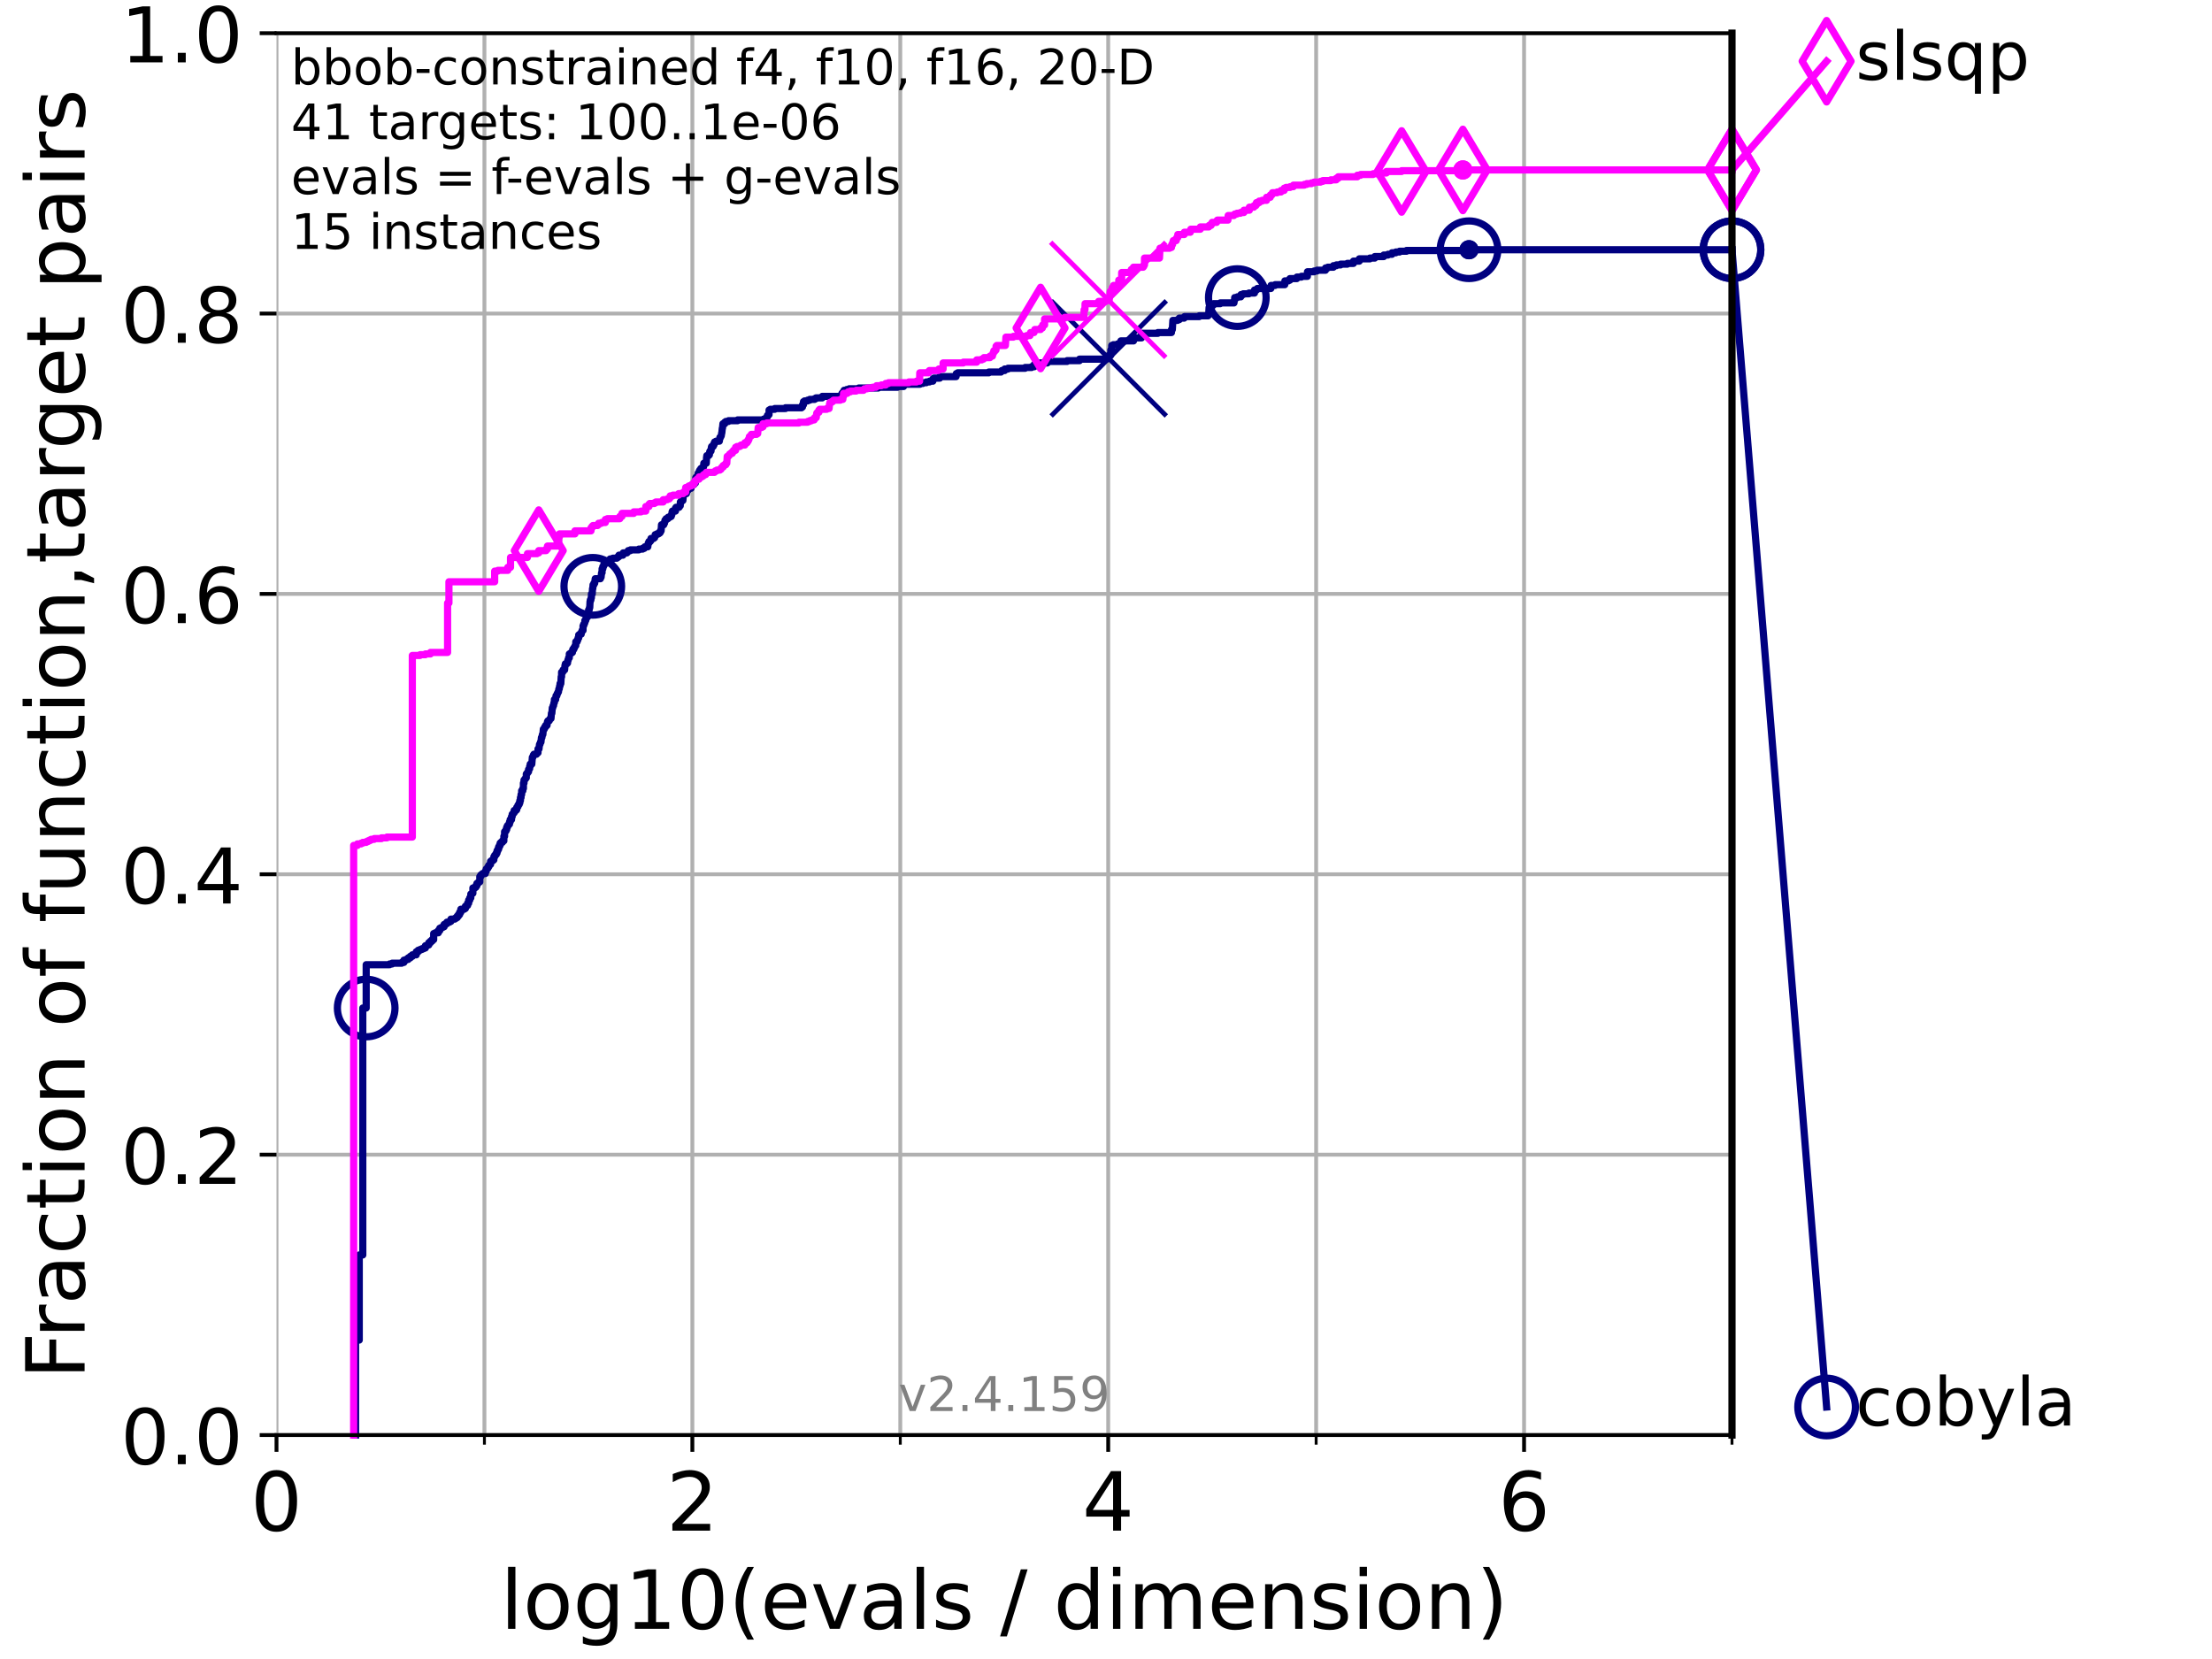 <?xml version="1.0" encoding="utf-8" standalone="no"?>
<!DOCTYPE svg PUBLIC "-//W3C//DTD SVG 1.1//EN"
  "http://www.w3.org/Graphics/SVG/1.1/DTD/svg11.dtd">
<!-- Created with matplotlib (https://matplotlib.org/) -->
<svg height="345.6pt" version="1.1" viewBox="0 0 460.8 345.6" width="460.8pt" xmlns="http://www.w3.org/2000/svg" xmlns:xlink="http://www.w3.org/1999/xlink">
 <defs>
  <style type="text/css">*{stroke-linecap:butt;stroke-linejoin:round;}</style>
 </defs>
 <g id="figure_1">
  <g id="patch_1">
   <path d="M 0 345.6 
L 460.8 345.6 
L 460.8 0 
L 0 0 
z
" style="fill:#ffffff;"/>
  </g>
  <g id="axes_1">
   <g id="patch_2">
    <path d="M 57.6 298.944 
L 360.806 298.944 
L 360.806 6.912 
L 57.6 6.912 
z
" style="fill:#ffffff;"/>
   </g>
   <g id="matplotlib.axis_1">
    <g id="xtick_1">
     <g id="line2d_1">
      <path clip-path="url(#p425ba37b42)" d="M 57.6 298.944 
L 57.6 6.912 
" style="fill:none;stroke:#b0b0b0;stroke-linecap:square;stroke-width:0.8;"/>
     </g>
     <g id="line2d_2">
      <defs>
       <path d="M 0 0 
L 0 3.5 
" id="m5e4674dacb" style="stroke:#000000;stroke-width:0.8;"/>
      </defs>
      <g>
       <use style="stroke:#000000;stroke-width:0.8;" x="57.6" xlink:href="#m5e4674dacb" y="298.944"/>
      </g>
     </g>
     <g id="text_1">
      <!-- 0 -->
      <g transform="translate(52.192 318.861)scale(0.17 -0.17)">
       <defs>
        <path d="M 31.781 66.406 
Q 24.172 66.406 20.328 58.906 
Q 16.5 51.422 16.5 36.375 
Q 16.5 21.391 20.328 13.891 
Q 24.172 6.391 31.781 6.391 
Q 39.453 6.391 43.281 13.891 
Q 47.125 21.391 47.125 36.375 
Q 47.125 51.422 43.281 58.906 
Q 39.453 66.406 31.781 66.406 
z
M 31.781 74.219 
Q 44.047 74.219 50.516 64.516 
Q 56.984 54.828 56.984 36.375 
Q 56.984 17.969 50.516 8.266 
Q 44.047 -1.422 31.781 -1.422 
Q 19.531 -1.422 13.062 8.266 
Q 6.594 17.969 6.594 36.375 
Q 6.594 54.828 13.062 64.516 
Q 19.531 74.219 31.781 74.219 
z
" id="DejaVuSans-48"/>
       </defs>
       <use xlink:href="#DejaVuSans-48"/>
      </g>
     </g>
    </g>
    <g id="xtick_2">
     <g id="line2d_3">
      <path clip-path="url(#p425ba37b42)" d="M 144.23 298.944 
L 144.23 6.912 
" style="fill:none;stroke:#b0b0b0;stroke-linecap:square;stroke-width:0.8;"/>
     </g>
     <g id="line2d_4">
      <g>
       <use style="stroke:#000000;stroke-width:0.8;" x="144.23" xlink:href="#m5e4674dacb" y="298.944"/>
      </g>
     </g>
     <g id="text_2">
      <!-- 2 -->
      <g transform="translate(138.822 318.861)scale(0.17 -0.17)">
       <defs>
        <path d="M 19.188 8.297 
L 53.609 8.297 
L 53.609 0 
L 7.328 0 
L 7.328 8.297 
Q 12.938 14.109 22.625 23.891 
Q 32.328 33.688 34.812 36.531 
Q 39.547 41.844 41.422 45.531 
Q 43.312 49.219 43.312 52.781 
Q 43.312 58.594 39.234 62.25 
Q 35.156 65.922 28.609 65.922 
Q 23.969 65.922 18.812 64.312 
Q 13.672 62.703 7.812 59.422 
L 7.812 69.391 
Q 13.766 71.781 18.938 73 
Q 24.125 74.219 28.422 74.219 
Q 39.75 74.219 46.484 68.547 
Q 53.219 62.891 53.219 53.422 
Q 53.219 48.922 51.531 44.891 
Q 49.859 40.875 45.406 35.406 
Q 44.188 33.984 37.641 27.219 
Q 31.109 20.453 19.188 8.297 
z
" id="DejaVuSans-50"/>
       </defs>
       <use xlink:href="#DejaVuSans-50"/>
      </g>
     </g>
    </g>
    <g id="xtick_3">
     <g id="line2d_5">
      <path clip-path="url(#p425ba37b42)" d="M 230.861 298.944 
L 230.861 6.912 
" style="fill:none;stroke:#b0b0b0;stroke-linecap:square;stroke-width:0.8;"/>
     </g>
     <g id="line2d_6">
      <g>
       <use style="stroke:#000000;stroke-width:0.8;" x="230.861" xlink:href="#m5e4674dacb" y="298.944"/>
      </g>
     </g>
     <g id="text_3">
      <!-- 4 -->
      <g transform="translate(225.453 318.861)scale(0.17 -0.17)">
       <defs>
        <path d="M 37.797 64.312 
L 12.891 25.391 
L 37.797 25.391 
z
M 35.203 72.906 
L 47.609 72.906 
L 47.609 25.391 
L 58.016 25.391 
L 58.016 17.188 
L 47.609 17.188 
L 47.609 0 
L 37.797 0 
L 37.797 17.188 
L 4.891 17.188 
L 4.891 26.703 
z
" id="DejaVuSans-52"/>
       </defs>
       <use xlink:href="#DejaVuSans-52"/>
      </g>
     </g>
    </g>
    <g id="xtick_4">
     <g id="line2d_7">
      <path clip-path="url(#p425ba37b42)" d="M 317.491 298.944 
L 317.491 6.912 
" style="fill:none;stroke:#b0b0b0;stroke-linecap:square;stroke-width:0.8;"/>
     </g>
     <g id="line2d_8">
      <g>
       <use style="stroke:#000000;stroke-width:0.8;" x="317.491" xlink:href="#m5e4674dacb" y="298.944"/>
      </g>
     </g>
     <g id="text_4">
      <!-- 6 -->
      <g transform="translate(312.083 318.861)scale(0.17 -0.17)">
       <defs>
        <path d="M 33.016 40.375 
Q 26.375 40.375 22.484 35.828 
Q 18.609 31.297 18.609 23.391 
Q 18.609 15.531 22.484 10.953 
Q 26.375 6.391 33.016 6.391 
Q 39.656 6.391 43.531 10.953 
Q 47.406 15.531 47.406 23.391 
Q 47.406 31.297 43.531 35.828 
Q 39.656 40.375 33.016 40.375 
z
M 52.594 71.297 
L 52.594 62.312 
Q 48.875 64.062 45.094 64.984 
Q 41.312 65.922 37.594 65.922 
Q 27.828 65.922 22.672 59.328 
Q 17.531 52.734 16.797 39.406 
Q 19.672 43.656 24.016 45.922 
Q 28.375 48.188 33.594 48.188 
Q 44.578 48.188 50.953 41.516 
Q 57.328 34.859 57.328 23.391 
Q 57.328 12.156 50.688 5.359 
Q 44.047 -1.422 33.016 -1.422 
Q 20.359 -1.422 13.672 8.266 
Q 6.984 17.969 6.984 36.375 
Q 6.984 53.656 15.188 63.938 
Q 23.391 74.219 37.203 74.219 
Q 40.922 74.219 44.703 73.484 
Q 48.484 72.75 52.594 71.297 
z
" id="DejaVuSans-54"/>
       </defs>
       <use xlink:href="#DejaVuSans-54"/>
      </g>
     </g>
    </g>
    <g id="xtick_5">
     <g id="line2d_9">
      <path clip-path="url(#p425ba37b42)" d="M 100.915 298.944 
L 100.915 6.912 
" style="fill:none;stroke:#b0b0b0;stroke-linecap:square;stroke-width:0.8;"/>
     </g>
     <g id="line2d_10">
      <defs>
       <path d="M 0 0 
L 0 2 
" id="m9e220ad49b" style="stroke:#000000;stroke-width:0.6;"/>
      </defs>
      <g>
       <use style="stroke:#000000;stroke-width:0.6;" x="100.915" xlink:href="#m9e220ad49b" y="298.944"/>
      </g>
     </g>
    </g>
    <g id="xtick_6">
     <g id="line2d_11">
      <path clip-path="url(#p425ba37b42)" d="M 187.546 298.944 
L 187.546 6.912 
" style="fill:none;stroke:#b0b0b0;stroke-linecap:square;stroke-width:0.8;"/>
     </g>
     <g id="line2d_12">
      <g>
       <use style="stroke:#000000;stroke-width:0.6;" x="187.546" xlink:href="#m9e220ad49b" y="298.944"/>
      </g>
     </g>
    </g>
    <g id="xtick_7">
     <g id="line2d_13">
      <path clip-path="url(#p425ba37b42)" d="M 274.176 298.944 
L 274.176 6.912 
" style="fill:none;stroke:#b0b0b0;stroke-linecap:square;stroke-width:0.8;"/>
     </g>
     <g id="line2d_14">
      <g>
       <use style="stroke:#000000;stroke-width:0.6;" x="274.176" xlink:href="#m9e220ad49b" y="298.944"/>
      </g>
     </g>
    </g>
    <g id="xtick_8">
     <g id="line2d_15">
      <path clip-path="url(#p425ba37b42)" d="M 360.806 298.944 
L 360.806 6.912 
" style="fill:none;stroke:#b0b0b0;stroke-linecap:square;stroke-width:0.8;"/>
     </g>
     <g id="line2d_16">
      <g>
       <use style="stroke:#000000;stroke-width:0.6;" x="360.806" xlink:href="#m9e220ad49b" y="298.944"/>
      </g>
     </g>
    </g>
    <g id="text_5">
     <!-- log10(evals / dimension) -->
     <g transform="translate(104.239 339.314)scale(0.17 -0.17)">
      <defs>
       <path d="M 9.422 75.984 
L 18.406 75.984 
L 18.406 0 
L 9.422 0 
z
" id="DejaVuSans-108"/>
       <path d="M 30.609 48.391 
Q 23.391 48.391 19.188 42.75 
Q 14.984 37.109 14.984 27.297 
Q 14.984 17.484 19.156 11.844 
Q 23.344 6.203 30.609 6.203 
Q 37.797 6.203 41.984 11.859 
Q 46.188 17.531 46.188 27.297 
Q 46.188 37.016 41.984 42.703 
Q 37.797 48.391 30.609 48.391 
z
M 30.609 56 
Q 42.328 56 49.016 48.375 
Q 55.719 40.766 55.719 27.297 
Q 55.719 13.875 49.016 6.219 
Q 42.328 -1.422 30.609 -1.422 
Q 18.844 -1.422 12.172 6.219 
Q 5.516 13.875 5.516 27.297 
Q 5.516 40.766 12.172 48.375 
Q 18.844 56 30.609 56 
z
" id="DejaVuSans-111"/>
       <path d="M 45.406 27.984 
Q 45.406 37.75 41.375 43.109 
Q 37.359 48.484 30.078 48.484 
Q 22.859 48.484 18.828 43.109 
Q 14.797 37.75 14.797 27.984 
Q 14.797 18.266 18.828 12.891 
Q 22.859 7.516 30.078 7.516 
Q 37.359 7.516 41.375 12.891 
Q 45.406 18.266 45.406 27.984 
z
M 54.391 6.781 
Q 54.391 -7.172 48.188 -13.984 
Q 42 -20.797 29.203 -20.797 
Q 24.469 -20.797 20.266 -20.094 
Q 16.062 -19.391 12.109 -17.922 
L 12.109 -9.188 
Q 16.062 -11.328 19.922 -12.344 
Q 23.781 -13.375 27.781 -13.375 
Q 36.625 -13.375 41.016 -8.766 
Q 45.406 -4.156 45.406 5.172 
L 45.406 9.625 
Q 42.625 4.781 38.281 2.391 
Q 33.938 0 27.875 0 
Q 17.828 0 11.672 7.656 
Q 5.516 15.328 5.516 27.984 
Q 5.516 40.672 11.672 48.328 
Q 17.828 56 27.875 56 
Q 33.938 56 38.281 53.609 
Q 42.625 51.219 45.406 46.391 
L 45.406 54.688 
L 54.391 54.688 
z
" id="DejaVuSans-103"/>
       <path d="M 12.406 8.297 
L 28.516 8.297 
L 28.516 63.922 
L 10.984 60.406 
L 10.984 69.391 
L 28.422 72.906 
L 38.281 72.906 
L 38.281 8.297 
L 54.391 8.297 
L 54.391 0 
L 12.406 0 
z
" id="DejaVuSans-49"/>
       <path d="M 31 75.875 
Q 24.469 64.656 21.281 53.656 
Q 18.109 42.672 18.109 31.391 
Q 18.109 20.125 21.312 9.062 
Q 24.516 -2 31 -13.188 
L 23.188 -13.188 
Q 15.875 -1.703 12.234 9.375 
Q 8.594 20.453 8.594 31.391 
Q 8.594 42.281 12.203 53.312 
Q 15.828 64.359 23.188 75.875 
z
" id="DejaVuSans-40"/>
       <path d="M 56.203 29.594 
L 56.203 25.203 
L 14.891 25.203 
Q 15.484 15.922 20.484 11.062 
Q 25.484 6.203 34.422 6.203 
Q 39.594 6.203 44.453 7.469 
Q 49.312 8.734 54.109 11.281 
L 54.109 2.781 
Q 49.266 0.734 44.188 -0.344 
Q 39.109 -1.422 33.891 -1.422 
Q 20.797 -1.422 13.156 6.188 
Q 5.516 13.812 5.516 26.812 
Q 5.516 40.234 12.766 48.109 
Q 20.016 56 32.328 56 
Q 43.359 56 49.781 48.891 
Q 56.203 41.797 56.203 29.594 
z
M 47.219 32.234 
Q 47.125 39.594 43.094 43.984 
Q 39.062 48.391 32.422 48.391 
Q 24.906 48.391 20.391 44.141 
Q 15.875 39.891 15.188 32.172 
z
" id="DejaVuSans-101"/>
       <path d="M 2.984 54.688 
L 12.5 54.688 
L 29.594 8.797 
L 46.688 54.688 
L 56.203 54.688 
L 35.688 0 
L 23.484 0 
z
" id="DejaVuSans-118"/>
       <path d="M 34.281 27.484 
Q 23.391 27.484 19.188 25 
Q 14.984 22.516 14.984 16.5 
Q 14.984 11.719 18.141 8.906 
Q 21.297 6.109 26.703 6.109 
Q 34.188 6.109 38.703 11.406 
Q 43.219 16.703 43.219 25.484 
L 43.219 27.484 
z
M 52.203 31.203 
L 52.203 0 
L 43.219 0 
L 43.219 8.297 
Q 40.141 3.328 35.547 0.953 
Q 30.953 -1.422 24.312 -1.422 
Q 15.922 -1.422 10.953 3.297 
Q 6 8.016 6 15.922 
Q 6 25.141 12.172 29.828 
Q 18.359 34.516 30.609 34.516 
L 43.219 34.516 
L 43.219 35.406 
Q 43.219 41.609 39.141 45 
Q 35.062 48.391 27.688 48.391 
Q 23 48.391 18.547 47.266 
Q 14.109 46.141 10.016 43.891 
L 10.016 52.203 
Q 14.938 54.109 19.578 55.047 
Q 24.219 56 28.609 56 
Q 40.484 56 46.344 49.844 
Q 52.203 43.703 52.203 31.203 
z
" id="DejaVuSans-97"/>
       <path d="M 44.281 53.078 
L 44.281 44.578 
Q 40.484 46.531 36.375 47.5 
Q 32.281 48.484 27.875 48.484 
Q 21.188 48.484 17.844 46.438 
Q 14.5 44.391 14.5 40.281 
Q 14.5 37.156 16.891 35.375 
Q 19.281 33.594 26.516 31.984 
L 29.594 31.297 
Q 39.156 29.25 43.188 25.516 
Q 47.219 21.781 47.219 15.094 
Q 47.219 7.469 41.188 3.016 
Q 35.156 -1.422 24.609 -1.422 
Q 20.219 -1.422 15.453 -0.562 
Q 10.688 0.297 5.422 2 
L 5.422 11.281 
Q 10.406 8.688 15.234 7.391 
Q 20.062 6.109 24.812 6.109 
Q 31.156 6.109 34.562 8.281 
Q 37.984 10.453 37.984 14.406 
Q 37.984 18.062 35.516 20.016 
Q 33.062 21.969 24.703 23.781 
L 21.578 24.516 
Q 13.234 26.266 9.516 29.906 
Q 5.812 33.547 5.812 39.891 
Q 5.812 47.609 11.281 51.797 
Q 16.75 56 26.812 56 
Q 31.781 56 36.172 55.266 
Q 40.578 54.547 44.281 53.078 
z
" id="DejaVuSans-115"/>
       <path id="DejaVuSans-32"/>
       <path d="M 25.391 72.906 
L 33.688 72.906 
L 8.297 -9.281 
L 0 -9.281 
z
" id="DejaVuSans-47"/>
       <path d="M 45.406 46.391 
L 45.406 75.984 
L 54.391 75.984 
L 54.391 0 
L 45.406 0 
L 45.406 8.203 
Q 42.578 3.328 38.25 0.953 
Q 33.938 -1.422 27.875 -1.422 
Q 17.969 -1.422 11.734 6.484 
Q 5.516 14.406 5.516 27.297 
Q 5.516 40.188 11.734 48.094 
Q 17.969 56 27.875 56 
Q 33.938 56 38.25 53.625 
Q 42.578 51.266 45.406 46.391 
z
M 14.797 27.297 
Q 14.797 17.391 18.875 11.75 
Q 22.953 6.109 30.078 6.109 
Q 37.203 6.109 41.297 11.75 
Q 45.406 17.391 45.406 27.297 
Q 45.406 37.203 41.297 42.844 
Q 37.203 48.484 30.078 48.484 
Q 22.953 48.484 18.875 42.844 
Q 14.797 37.203 14.797 27.297 
z
" id="DejaVuSans-100"/>
       <path d="M 9.422 54.688 
L 18.406 54.688 
L 18.406 0 
L 9.422 0 
z
M 9.422 75.984 
L 18.406 75.984 
L 18.406 64.594 
L 9.422 64.594 
z
" id="DejaVuSans-105"/>
       <path d="M 52 44.188 
Q 55.375 50.25 60.062 53.125 
Q 64.75 56 71.094 56 
Q 79.641 56 84.281 50.016 
Q 88.922 44.047 88.922 33.016 
L 88.922 0 
L 79.891 0 
L 79.891 32.719 
Q 79.891 40.578 77.094 44.375 
Q 74.312 48.188 68.609 48.188 
Q 61.625 48.188 57.562 43.547 
Q 53.516 38.922 53.516 30.906 
L 53.516 0 
L 44.484 0 
L 44.484 32.719 
Q 44.484 40.625 41.703 44.406 
Q 38.922 48.188 33.109 48.188 
Q 26.219 48.188 22.156 43.531 
Q 18.109 38.875 18.109 30.906 
L 18.109 0 
L 9.078 0 
L 9.078 54.688 
L 18.109 54.688 
L 18.109 46.188 
Q 21.188 51.219 25.484 53.609 
Q 29.781 56 35.688 56 
Q 41.656 56 45.828 52.969 
Q 50 49.953 52 44.188 
z
" id="DejaVuSans-109"/>
       <path d="M 54.891 33.016 
L 54.891 0 
L 45.906 0 
L 45.906 32.719 
Q 45.906 40.484 42.875 44.328 
Q 39.844 48.188 33.797 48.188 
Q 26.516 48.188 22.312 43.547 
Q 18.109 38.922 18.109 30.906 
L 18.109 0 
L 9.078 0 
L 9.078 54.688 
L 18.109 54.688 
L 18.109 46.188 
Q 21.344 51.125 25.703 53.562 
Q 30.078 56 35.797 56 
Q 45.219 56 50.047 50.172 
Q 54.891 44.344 54.891 33.016 
z
" id="DejaVuSans-110"/>
       <path d="M 8.016 75.875 
L 15.828 75.875 
Q 23.141 64.359 26.781 53.312 
Q 30.422 42.281 30.422 31.391 
Q 30.422 20.453 26.781 9.375 
Q 23.141 -1.703 15.828 -13.188 
L 8.016 -13.188 
Q 14.5 -2 17.703 9.062 
Q 20.906 20.125 20.906 31.391 
Q 20.906 42.672 17.703 53.656 
Q 14.5 64.656 8.016 75.875 
z
" id="DejaVuSans-41"/>
      </defs>
      <use xlink:href="#DejaVuSans-108"/>
      <use x="27.783" xlink:href="#DejaVuSans-111"/>
      <use x="88.965" xlink:href="#DejaVuSans-103"/>
      <use x="152.441" xlink:href="#DejaVuSans-49"/>
      <use x="216.064" xlink:href="#DejaVuSans-48"/>
      <use x="279.688" xlink:href="#DejaVuSans-40"/>
      <use x="318.701" xlink:href="#DejaVuSans-101"/>
      <use x="380.225" xlink:href="#DejaVuSans-118"/>
      <use x="439.404" xlink:href="#DejaVuSans-97"/>
      <use x="500.684" xlink:href="#DejaVuSans-108"/>
      <use x="528.467" xlink:href="#DejaVuSans-115"/>
      <use x="580.566" xlink:href="#DejaVuSans-32"/>
      <use x="612.354" xlink:href="#DejaVuSans-47"/>
      <use x="646.045" xlink:href="#DejaVuSans-32"/>
      <use x="677.832" xlink:href="#DejaVuSans-100"/>
      <use x="741.309" xlink:href="#DejaVuSans-105"/>
      <use x="769.092" xlink:href="#DejaVuSans-109"/>
      <use x="866.504" xlink:href="#DejaVuSans-101"/>
      <use x="928.027" xlink:href="#DejaVuSans-110"/>
      <use x="991.406" xlink:href="#DejaVuSans-115"/>
      <use x="1043.506" xlink:href="#DejaVuSans-105"/>
      <use x="1071.289" xlink:href="#DejaVuSans-111"/>
      <use x="1132.471" xlink:href="#DejaVuSans-110"/>
      <use x="1195.85" xlink:href="#DejaVuSans-41"/>
     </g>
    </g>
   </g>
   <g id="matplotlib.axis_2">
    <g id="ytick_1">
     <g id="line2d_17">
      <path clip-path="url(#p425ba37b42)" d="M 57.6 298.944 
L 360.806 298.944 
" style="fill:none;stroke:#b0b0b0;stroke-linecap:square;stroke-width:0.8;"/>
     </g>
     <g id="line2d_18">
      <defs>
       <path d="M 0 0 
L -3.5 0 
" id="me3fe29ee8e" style="stroke:#000000;stroke-width:0.8;"/>
      </defs>
      <g>
       <use style="stroke:#000000;stroke-width:0.8;" x="57.6" xlink:href="#me3fe29ee8e" y="298.944"/>
      </g>
     </g>
     <g id="text_6">
      <!-- 0.0 -->
      <g transform="translate(25.155 305.023)scale(0.16 -0.16)">
       <defs>
        <path d="M 10.688 12.406 
L 21 12.406 
L 21 0 
L 10.688 0 
z
" id="DejaVuSans-46"/>
       </defs>
       <use xlink:href="#DejaVuSans-48"/>
       <use x="63.623" xlink:href="#DejaVuSans-46"/>
       <use x="95.41" xlink:href="#DejaVuSans-48"/>
      </g>
     </g>
    </g>
    <g id="ytick_2">
     <g id="line2d_19">
      <path clip-path="url(#p425ba37b42)" d="M 57.6 240.538 
L 360.806 240.538 
" style="fill:none;stroke:#b0b0b0;stroke-linecap:square;stroke-width:0.8;"/>
     </g>
     <g id="line2d_20">
      <g>
       <use style="stroke:#000000;stroke-width:0.8;" x="57.6" xlink:href="#me3fe29ee8e" y="240.538"/>
      </g>
     </g>
     <g id="text_7">
      <!-- 0.2 -->
      <g transform="translate(25.155 246.616)scale(0.16 -0.16)">
       <use xlink:href="#DejaVuSans-48"/>
       <use x="63.623" xlink:href="#DejaVuSans-46"/>
       <use x="95.41" xlink:href="#DejaVuSans-50"/>
      </g>
     </g>
    </g>
    <g id="ytick_3">
     <g id="line2d_21">
      <path clip-path="url(#p425ba37b42)" d="M 57.6 182.131 
L 360.806 182.131 
" style="fill:none;stroke:#b0b0b0;stroke-linecap:square;stroke-width:0.8;"/>
     </g>
     <g id="line2d_22">
      <g>
       <use style="stroke:#000000;stroke-width:0.8;" x="57.6" xlink:href="#me3fe29ee8e" y="182.131"/>
      </g>
     </g>
     <g id="text_8">
      <!-- 0.4 -->
      <g transform="translate(25.155 188.21)scale(0.16 -0.16)">
       <use xlink:href="#DejaVuSans-48"/>
       <use x="63.623" xlink:href="#DejaVuSans-46"/>
       <use x="95.41" xlink:href="#DejaVuSans-52"/>
      </g>
     </g>
    </g>
    <g id="ytick_4">
     <g id="line2d_23">
      <path clip-path="url(#p425ba37b42)" d="M 57.6 123.725 
L 360.806 123.725 
" style="fill:none;stroke:#b0b0b0;stroke-linecap:square;stroke-width:0.8;"/>
     </g>
     <g id="line2d_24">
      <g>
       <use style="stroke:#000000;stroke-width:0.8;" x="57.6" xlink:href="#me3fe29ee8e" y="123.725"/>
      </g>
     </g>
     <g id="text_9">
      <!-- 0.6 -->
      <g transform="translate(25.155 129.804)scale(0.16 -0.16)">
       <use xlink:href="#DejaVuSans-48"/>
       <use x="63.623" xlink:href="#DejaVuSans-46"/>
       <use x="95.41" xlink:href="#DejaVuSans-54"/>
      </g>
     </g>
    </g>
    <g id="ytick_5">
     <g id="line2d_25">
      <path clip-path="url(#p425ba37b42)" d="M 57.6 65.318 
L 360.806 65.318 
" style="fill:none;stroke:#b0b0b0;stroke-linecap:square;stroke-width:0.8;"/>
     </g>
     <g id="line2d_26">
      <g>
       <use style="stroke:#000000;stroke-width:0.8;" x="57.6" xlink:href="#me3fe29ee8e" y="65.318"/>
      </g>
     </g>
     <g id="text_10">
      <!-- 0.8 -->
      <g transform="translate(25.155 71.397)scale(0.16 -0.16)">
       <defs>
        <path d="M 31.781 34.625 
Q 24.75 34.625 20.719 30.859 
Q 16.703 27.094 16.703 20.516 
Q 16.703 13.922 20.719 10.156 
Q 24.75 6.391 31.781 6.391 
Q 38.812 6.391 42.859 10.172 
Q 46.922 13.969 46.922 20.516 
Q 46.922 27.094 42.891 30.859 
Q 38.875 34.625 31.781 34.625 
z
M 21.922 38.812 
Q 15.578 40.375 12.031 44.719 
Q 8.5 49.078 8.5 55.328 
Q 8.5 64.062 14.719 69.141 
Q 20.953 74.219 31.781 74.219 
Q 42.672 74.219 48.875 69.141 
Q 55.078 64.062 55.078 55.328 
Q 55.078 49.078 51.531 44.719 
Q 48 40.375 41.703 38.812 
Q 48.828 37.156 52.797 32.312 
Q 56.781 27.484 56.781 20.516 
Q 56.781 9.906 50.312 4.234 
Q 43.844 -1.422 31.781 -1.422 
Q 19.734 -1.422 13.25 4.234 
Q 6.781 9.906 6.781 20.516 
Q 6.781 27.484 10.781 32.312 
Q 14.797 37.156 21.922 38.812 
z
M 18.312 54.391 
Q 18.312 48.734 21.844 45.562 
Q 25.391 42.391 31.781 42.391 
Q 38.141 42.391 41.719 45.562 
Q 45.312 48.734 45.312 54.391 
Q 45.312 60.062 41.719 63.234 
Q 38.141 66.406 31.781 66.406 
Q 25.391 66.406 21.844 63.234 
Q 18.312 60.062 18.312 54.391 
z
" id="DejaVuSans-56"/>
       </defs>
       <use xlink:href="#DejaVuSans-48"/>
       <use x="63.623" xlink:href="#DejaVuSans-46"/>
       <use x="95.41" xlink:href="#DejaVuSans-56"/>
      </g>
     </g>
    </g>
    <g id="ytick_6">
     <g id="line2d_27">
      <path clip-path="url(#p425ba37b42)" d="M 57.6 6.912 
L 360.806 6.912 
" style="fill:none;stroke:#b0b0b0;stroke-linecap:square;stroke-width:0.8;"/>
     </g>
     <g id="line2d_28">
      <g>
       <use style="stroke:#000000;stroke-width:0.8;" x="57.6" xlink:href="#me3fe29ee8e" y="6.912"/>
      </g>
     </g>
     <g id="text_11">
      <!-- 1.0 -->
      <g transform="translate(25.155 12.991)scale(0.16 -0.16)">
       <use xlink:href="#DejaVuSans-49"/>
       <use x="63.623" xlink:href="#DejaVuSans-46"/>
       <use x="95.41" xlink:href="#DejaVuSans-48"/>
      </g>
     </g>
    </g>
    <g id="text_12">
     <!-- Fraction of function,target pairs -->
     <g transform="translate(17.62 287.313)rotate(-90)scale(0.17 -0.17)">
      <defs>
       <path d="M 9.812 72.906 
L 51.703 72.906 
L 51.703 64.594 
L 19.672 64.594 
L 19.672 43.109 
L 48.578 43.109 
L 48.578 34.812 
L 19.672 34.812 
L 19.672 0 
L 9.812 0 
z
" id="DejaVuSans-70"/>
       <path d="M 41.109 46.297 
Q 39.594 47.172 37.812 47.578 
Q 36.031 48 33.891 48 
Q 26.266 48 22.188 43.047 
Q 18.109 38.094 18.109 28.812 
L 18.109 0 
L 9.078 0 
L 9.078 54.688 
L 18.109 54.688 
L 18.109 46.188 
Q 20.953 51.172 25.484 53.578 
Q 30.031 56 36.531 56 
Q 37.453 56 38.578 55.875 
Q 39.703 55.766 41.062 55.516 
z
" id="DejaVuSans-114"/>
       <path d="M 48.781 52.594 
L 48.781 44.188 
Q 44.969 46.297 41.141 47.344 
Q 37.312 48.391 33.406 48.391 
Q 24.656 48.391 19.812 42.844 
Q 14.984 37.312 14.984 27.297 
Q 14.984 17.281 19.812 11.734 
Q 24.656 6.203 33.406 6.203 
Q 37.312 6.203 41.141 7.25 
Q 44.969 8.297 48.781 10.406 
L 48.781 2.094 
Q 45.016 0.344 40.984 -0.531 
Q 36.969 -1.422 32.422 -1.422 
Q 20.062 -1.422 12.781 6.344 
Q 5.516 14.109 5.516 27.297 
Q 5.516 40.672 12.859 48.328 
Q 20.219 56 33.016 56 
Q 37.156 56 41.109 55.141 
Q 45.062 54.297 48.781 52.594 
z
" id="DejaVuSans-99"/>
       <path d="M 18.312 70.219 
L 18.312 54.688 
L 36.812 54.688 
L 36.812 47.703 
L 18.312 47.703 
L 18.312 18.016 
Q 18.312 11.328 20.141 9.422 
Q 21.969 7.516 27.594 7.516 
L 36.812 7.516 
L 36.812 0 
L 27.594 0 
Q 17.188 0 13.234 3.875 
Q 9.281 7.766 9.281 18.016 
L 9.281 47.703 
L 2.688 47.703 
L 2.688 54.688 
L 9.281 54.688 
L 9.281 70.219 
z
" id="DejaVuSans-116"/>
       <path d="M 37.109 75.984 
L 37.109 68.5 
L 28.516 68.5 
Q 23.688 68.5 21.797 66.547 
Q 19.922 64.594 19.922 59.516 
L 19.922 54.688 
L 34.719 54.688 
L 34.719 47.703 
L 19.922 47.703 
L 19.922 0 
L 10.891 0 
L 10.891 47.703 
L 2.297 47.703 
L 2.297 54.688 
L 10.891 54.688 
L 10.891 58.5 
Q 10.891 67.625 15.141 71.797 
Q 19.391 75.984 28.609 75.984 
z
" id="DejaVuSans-102"/>
       <path d="M 8.5 21.578 
L 8.5 54.688 
L 17.484 54.688 
L 17.484 21.922 
Q 17.484 14.156 20.5 10.266 
Q 23.531 6.391 29.594 6.391 
Q 36.859 6.391 41.078 11.031 
Q 45.312 15.672 45.312 23.688 
L 45.312 54.688 
L 54.297 54.688 
L 54.297 0 
L 45.312 0 
L 45.312 8.406 
Q 42.047 3.422 37.719 1 
Q 33.406 -1.422 27.688 -1.422 
Q 18.266 -1.422 13.375 4.438 
Q 8.5 10.297 8.5 21.578 
z
M 31.109 56 
z
" id="DejaVuSans-117"/>
       <path d="M 11.719 12.406 
L 22.016 12.406 
L 22.016 4 
L 14.016 -11.625 
L 7.719 -11.625 
L 11.719 4 
z
" id="DejaVuSans-44"/>
       <path d="M 18.109 8.203 
L 18.109 -20.797 
L 9.078 -20.797 
L 9.078 54.688 
L 18.109 54.688 
L 18.109 46.391 
Q 20.953 51.266 25.266 53.625 
Q 29.594 56 35.594 56 
Q 45.562 56 51.781 48.094 
Q 58.016 40.188 58.016 27.297 
Q 58.016 14.406 51.781 6.484 
Q 45.562 -1.422 35.594 -1.422 
Q 29.594 -1.422 25.266 0.953 
Q 20.953 3.328 18.109 8.203 
z
M 48.688 27.297 
Q 48.688 37.203 44.609 42.844 
Q 40.531 48.484 33.406 48.484 
Q 26.266 48.484 22.188 42.844 
Q 18.109 37.203 18.109 27.297 
Q 18.109 17.391 22.188 11.75 
Q 26.266 6.109 33.406 6.109 
Q 40.531 6.109 44.609 11.75 
Q 48.688 17.391 48.688 27.297 
z
" id="DejaVuSans-112"/>
      </defs>
      <use xlink:href="#DejaVuSans-70"/>
      <use x="50.27" xlink:href="#DejaVuSans-114"/>
      <use x="91.383" xlink:href="#DejaVuSans-97"/>
      <use x="152.662" xlink:href="#DejaVuSans-99"/>
      <use x="207.643" xlink:href="#DejaVuSans-116"/>
      <use x="246.852" xlink:href="#DejaVuSans-105"/>
      <use x="274.635" xlink:href="#DejaVuSans-111"/>
      <use x="335.816" xlink:href="#DejaVuSans-110"/>
      <use x="399.195" xlink:href="#DejaVuSans-32"/>
      <use x="430.982" xlink:href="#DejaVuSans-111"/>
      <use x="492.164" xlink:href="#DejaVuSans-102"/>
      <use x="527.369" xlink:href="#DejaVuSans-32"/>
      <use x="559.156" xlink:href="#DejaVuSans-102"/>
      <use x="594.361" xlink:href="#DejaVuSans-117"/>
      <use x="657.74" xlink:href="#DejaVuSans-110"/>
      <use x="721.119" xlink:href="#DejaVuSans-99"/>
      <use x="776.1" xlink:href="#DejaVuSans-116"/>
      <use x="815.309" xlink:href="#DejaVuSans-105"/>
      <use x="843.092" xlink:href="#DejaVuSans-111"/>
      <use x="904.273" xlink:href="#DejaVuSans-110"/>
      <use x="967.652" xlink:href="#DejaVuSans-44"/>
      <use x="999.439" xlink:href="#DejaVuSans-116"/>
      <use x="1038.648" xlink:href="#DejaVuSans-97"/>
      <use x="1099.928" xlink:href="#DejaVuSans-114"/>
      <use x="1139.291" xlink:href="#DejaVuSans-103"/>
      <use x="1202.768" xlink:href="#DejaVuSans-101"/>
      <use x="1264.291" xlink:href="#DejaVuSans-116"/>
      <use x="1303.5" xlink:href="#DejaVuSans-32"/>
      <use x="1335.287" xlink:href="#DejaVuSans-112"/>
      <use x="1398.764" xlink:href="#DejaVuSans-97"/>
      <use x="1460.043" xlink:href="#DejaVuSans-105"/>
      <use x="1487.826" xlink:href="#DejaVuSans-114"/>
      <use x="1528.939" xlink:href="#DejaVuSans-115"/>
     </g>
    </g>
   </g>
   <g id="line2d_29">
    <defs>
     <path d="M 0 1.5 
C 0.398 1.5 0.779 1.342 1.061 1.061 
C 1.342 0.779 1.5 0.398 1.5 0 
C 1.5 -0.398 1.342 -0.779 1.061 -1.061 
C 0.779 -1.342 0.398 -1.5 0 -1.5 
C -0.398 -1.5 -0.779 -1.342 -1.061 -1.061 
C -1.342 -0.779 -1.5 -0.398 -1.5 0 
C -1.5 0.398 -1.342 0.779 -1.061 1.061 
C -0.779 1.342 -0.398 1.5 0 1.5 
z
" id="m2b06ef5475" style="stroke:#000080;"/>
    </defs>
    <g>
     <use style="fill:#000080;stroke:#000080;" x="306.019" xlink:href="#m2b06ef5475" y="52.023"/>
     <use style="fill:#000080;stroke:#000080;" x="306.019" xlink:href="#m2b06ef5475" y="52.023"/>
    </g>
   </g>
   <g id="line2d_30">
    <path d="M 74.069 298.944 
L 74.069 279.159 
L 74.837 279.159 
L 74.837 261.431 
L 75.575 261.431 
L 75.575 209.989 
L 76.285 209.989 
L 76.285 200.967 
L 81.166 200.967 
L 81.166 200.809 
L 81.696 200.809 
L 81.696 200.65 
L 83.678 200.65 
L 83.678 200.492 
L 84.143 200.492 
L 84.143 200.017 
L 84.596 200.017 
L 84.596 199.859 
L 85.039 199.859 
L 85.039 199.542 
L 85.471 199.542 
L 85.471 199.226 
L 85.894 199.226 
L 85.894 198.909 
L 86.712 198.909 
L 86.712 198.276 
L 87.108 198.276 
L 87.108 197.959 
L 87.496 197.959 
L 87.496 197.801 
L 87.876 197.801 
L 87.876 197.643 
L 88.249 197.643 
L 88.249 197.485 
L 88.614 197.485 
L 88.614 197.01 
L 88.972 197.01 
L 88.972 196.852 
L 89.324 196.852 
L 89.324 196.377 
L 89.669 196.377 
L 89.669 196.06 
L 90.008 196.06 
L 90.008 195.744 
L 90.341 195.744 
L 90.341 194.477 
L 90.668 194.477 
L 90.668 194.319 
L 91.306 194.319 
L 91.306 193.844 
L 91.617 193.844 
L 91.617 193.369 
L 91.923 193.369 
L 91.923 193.211 
L 92.224 193.211 
L 92.224 193.053 
L 92.52 193.053 
L 92.52 192.578 
L 92.812 192.578 
L 92.812 192.42 
L 93.099 192.42 
L 93.099 192.103 
L 93.66 192.103 
L 93.66 191.945 
L 93.935 191.945 
L 93.935 191.47 
L 94.736 191.47 
L 94.736 191.312 
L 94.995 191.312 
L 94.995 191.153 
L 95.251 191.153 
L 95.251 190.837 
L 95.503 190.837 
L 95.503 190.52 
L 95.753 190.52 
L 95.753 190.045 
L 95.999 190.045 
L 95.999 189.412 
L 96.718 189.412 
L 96.718 189.254 
L 96.951 189.254 
L 96.951 188.779 
L 97.182 188.779 
L 97.182 188.621 
L 97.41 188.621 
L 97.41 188.146 
L 97.635 188.146 
L 97.635 187.513 
L 97.858 187.513 
L 97.858 187.038 
L 98.078 187.038 
L 98.078 186.247 
L 98.295 186.247 
L 98.295 186.088 
L 98.51 186.088 
L 98.51 184.98 
L 98.933 184.98 
L 98.933 184.822 
L 99.141 184.822 
L 99.141 184.505 
L 99.347 184.505 
L 99.347 184.031 
L 99.55 184.031 
L 99.55 183.872 
L 99.751 183.872 
L 99.751 183.714 
L 99.95 183.714 
L 99.95 182.606 
L 100.147 182.606 
L 100.147 182.289 
L 100.342 182.289 
L 100.342 182.131 
L 100.535 182.131 
L 100.535 181.973 
L 101.102 181.973 
L 101.102 181.498 
L 101.288 181.498 
L 101.288 181.023 
L 101.471 181.023 
L 101.471 180.865 
L 101.653 180.865 
L 101.653 180.548 
L 101.833 180.548 
L 101.833 180.232 
L 102.011 180.232 
L 102.011 180.074 
L 102.188 180.074 
L 102.188 179.44 
L 102.363 179.44 
L 102.363 179.282 
L 102.708 179.282 
L 102.708 179.124 
L 102.878 179.124 
L 102.878 178.491 
L 103.047 178.491 
L 103.047 178.174 
L 103.214 178.174 
L 103.214 178.016 
L 103.38 178.016 
L 103.38 177.699 
L 103.544 177.699 
L 103.544 177.224 
L 103.707 177.224 
L 103.707 176.908 
L 103.869 176.908 
L 103.869 176.433 
L 104.029 176.433 
L 104.029 176.116 
L 104.188 176.116 
L 104.188 175.642 
L 104.345 175.642 
L 104.345 175.483 
L 104.656 175.483 
L 104.656 175.167 
L 104.962 175.167 
L 104.962 174.217 
L 105.113 174.217 
L 105.113 173.267 
L 105.263 173.267 
L 105.263 173.109 
L 105.411 173.109 
L 105.411 172.793 
L 105.559 172.793 
L 105.559 172.318 
L 105.705 172.318 
L 105.705 172.001 
L 105.851 172.001 
L 105.851 171.843 
L 105.995 171.843 
L 105.995 171.685 
L 106.138 171.685 
L 106.138 171.21 
L 106.28 171.21 
L 106.28 170.735 
L 106.561 170.735 
L 106.561 170.102 
L 106.699 170.102 
L 106.699 169.627 
L 106.837 169.627 
L 106.837 169.469 
L 106.974 169.469 
L 106.974 169.31 
L 107.11 169.31 
L 107.11 168.835 
L 107.512 168.835 
L 107.512 168.677 
L 107.644 168.677 
L 107.644 168.202 
L 107.775 168.202 
L 107.775 168.044 
L 107.905 168.044 
L 107.905 167.727 
L 108.034 167.727 
L 108.034 167.569 
L 108.163 167.569 
L 108.163 167.253 
L 108.29 167.253 
L 108.29 166.778 
L 108.417 166.778 
L 108.417 166.145 
L 108.543 166.145 
L 108.543 165.511 
L 108.668 165.511 
L 108.668 164.72 
L 108.915 164.72 
L 108.915 164.245 
L 109.038 164.245 
L 109.038 163.137 
L 109.159 163.137 
L 109.159 162.504 
L 109.28 162.504 
L 109.28 162.346 
L 109.401 162.346 
L 109.401 162.188 
L 109.52 162.188 
L 109.52 162.029 
L 109.639 162.029 
L 109.639 161.238 
L 109.757 161.238 
L 109.757 161.08 
L 109.874 161.08 
L 109.874 160.921 
L 109.99 160.921 
L 109.99 160.763 
L 110.106 160.763 
L 110.106 160.288 
L 110.221 160.288 
L 110.221 160.13 
L 110.336 160.13 
L 110.336 159.655 
L 110.449 159.655 
L 110.449 159.18 
L 110.786 159.18 
L 110.897 157.756 
L 111.007 157.756 
L 111.117 157.281 
L 111.226 157.281 
L 111.226 157.122 
L 111.762 157.122 
L 111.868 156.806 
L 112.077 156.806 
L 112.077 156.015 
L 112.283 156.015 
L 112.386 155.065 
L 112.488 155.065 
L 112.589 154.59 
L 112.69 154.59 
L 112.79 153.64 
L 112.89 153.64 
L 112.989 153.007 
L 113.088 153.007 
L 113.186 151.899 
L 113.381 151.899 
L 113.478 151.424 
L 113.67 151.424 
L 113.67 151.108 
L 113.954 151.108 
L 114.048 150.316 
L 114.142 150.316 
L 114.142 150.158 
L 114.419 150.158 
L 114.51 149.841 
L 114.602 149.841 
L 114.602 149.683 
L 114.782 149.683 
L 114.872 148.575 
L 114.962 148.575 
L 115.051 147.467 
L 115.139 147.467 
L 115.227 146.992 
L 115.315 146.992 
L 115.402 146.359 
L 115.489 146.359 
L 115.489 145.726 
L 115.747 145.726 
L 115.833 144.935 
L 116.002 144.935 
L 116.086 144.46 
L 116.17 144.46 
L 116.253 144.143 
L 116.337 144.143 
L 116.419 143.51 
L 116.502 143.51 
L 116.584 142.877 
L 116.665 142.877 
L 116.665 142.402 
L 116.827 142.402 
L 116.908 140.978 
L 116.988 140.978 
L 116.988 140.028 
L 117.227 140.028 
L 117.306 139.553 
L 117.618 139.553 
L 117.695 138.603 
L 117.772 138.603 
L 117.772 138.287 
L 118.077 138.287 
L 118.077 138.129 
L 118.227 138.129 
L 118.302 137.495 
L 118.376 137.495 
L 118.451 137.021 
L 118.598 137.021 
L 118.598 136.229 
L 118.817 136.229 
L 118.817 136.071 
L 119.034 136.071 
L 119.034 135.913 
L 119.248 135.913 
L 119.319 135.279 
L 119.53 135.279 
L 119.53 134.963 
L 119.669 134.963 
L 119.739 134.646 
L 119.808 134.646 
L 119.808 134.488 
L 119.945 134.488 
L 119.945 133.697 
L 120.217 133.697 
L 120.217 133.38 
L 120.351 133.38 
L 120.418 132.905 
L 120.551 132.905 
L 120.551 132.272 
L 120.748 132.272 
L 120.748 132.114 
L 121.073 132.114 
L 121.138 131.639 
L 121.202 131.639 
L 121.266 131.322 
L 121.456 131.322 
L 121.456 130.373 
L 121.582 130.373 
L 121.582 130.056 
L 121.707 130.056 
L 121.769 129.74 
L 121.831 129.74 
L 121.831 129.265 
L 122.016 129.265 
L 122.077 128.79 
L 122.199 128.79 
L 122.259 128.473 
L 122.44 128.473 
L 122.5 127.84 
L 122.559 127.84 
L 122.619 127.049 
L 122.737 127.049 
L 122.796 126.574 
L 122.855 126.574 
L 122.913 125.308 
L 122.971 125.308 
L 122.971 124.991 
L 123.088 124.991 
L 123.145 124.516 
L 123.203 124.516 
L 123.203 123.725 
L 123.375 123.725 
L 123.432 122.617 
L 123.488 122.617 
L 123.545 121.825 
L 123.714 121.825 
L 123.714 121.509 
L 123.881 121.509 
L 123.992 120.559 
L 125.064 120.559 
L 125.116 120.243 
L 125.219 120.243 
L 125.322 119.293 
L 125.425 119.293 
L 125.425 118.501 
L 125.578 118.501 
L 125.578 118.027 
L 125.729 118.027 
L 125.83 117.393 
L 126.226 117.393 
L 126.226 117.235 
L 126.614 117.235 
L 126.614 117.077 
L 126.852 117.077 
L 126.852 116.76 
L 127.087 116.76 
L 127.087 116.444 
L 127.663 116.444 
L 127.663 116.286 
L 128.485 116.286 
L 128.485 116.127 
L 128.722 116.127 
L 128.722 115.969 
L 128.936 115.969 
L 128.936 115.652 
L 129.765 115.652 
L 129.826 115.178 
L 130.599 115.178 
L 130.599 115.019 
L 130.754 115.019 
L 130.754 114.861 
L 130.869 114.861 
L 130.869 114.703 
L 131.341 114.703 
L 131.341 114.544 
L 133.086 114.544 
L 133.086 114.386 
L 133.869 114.386 
L 133.869 114.228 
L 134.225 114.228 
L 134.321 113.911 
L 134.947 113.911 
L 135.04 113.12 
L 135.192 113.12 
L 135.192 112.803 
L 135.464 112.803 
L 135.464 112.645 
L 135.584 112.645 
L 135.613 112.17 
L 136.17 112.17 
L 136.17 112.012 
L 136.371 112.012 
L 136.428 111.695 
L 136.485 111.695 
L 136.485 111.379 
L 136.823 111.379 
L 136.823 111.22 
L 137.182 111.22 
L 137.182 111.062 
L 137.426 111.062 
L 137.426 110.904 
L 137.561 110.904 
L 137.561 110.587 
L 137.721 110.587 
L 137.801 109.321 
L 138.272 109.321 
L 138.272 109.004 
L 138.426 109.004 
L 138.528 108.371 
L 138.705 108.371 
L 138.756 108.055 
L 139.13 108.055 
L 139.203 107.738 
L 139.569 107.738 
L 139.569 107.58 
L 139.832 107.58 
L 139.832 107.263 
L 139.95 107.263 
L 140.009 106.63 
L 140.068 106.63 
L 140.068 106.472 
L 140.714 106.472 
L 140.714 105.839 
L 140.827 105.839 
L 140.827 105.681 
L 141.47 105.681 
L 141.578 105.364 
L 141.708 105.364 
L 141.729 104.573 
L 141.922 104.573 
L 141.953 104.256 
L 142.259 104.256 
L 142.363 102.99 
L 142.652 102.99 
L 142.652 102.831 
L 142.996 102.831 
L 143.016 102.198 
L 143.295 102.198 
L 143.394 101.723 
L 143.956 101.723 
L 143.956 101.09 
L 144.221 101.09 
L 144.221 100.932 
L 144.557 100.932 
L 144.557 100.615 
L 144.868 100.615 
L 144.941 99.508 
L 145.067 99.508 
L 145.067 99.349 
L 145.406 99.349 
L 145.442 98.558 
L 145.582 98.558 
L 145.687 98.083 
L 145.774 98.083 
L 145.774 97.925 
L 145.963 97.925 
L 145.998 97.608 
L 146.219 97.608 
L 146.219 97.45 
L 146.404 97.45 
L 146.404 97.292 
L 146.554 97.292 
L 146.621 96.5 
L 147.128 96.5 
L 147.192 95.234 
L 147.24 95.234 
L 147.24 94.917 
L 147.637 94.917 
L 147.637 94.759 
L 147.777 94.759 
L 147.84 94.126 
L 147.902 94.126 
L 147.902 93.968 
L 148.117 93.968 
L 148.193 93.176 
L 148.239 93.176 
L 148.239 93.018 
L 148.556 93.018 
L 148.571 92.701 
L 148.727 92.701 
L 148.727 92.385 
L 148.86 92.385 
L 148.867 92.068 
L 149.166 92.068 
L 149.166 91.91 
L 149.848 91.91 
L 149.952 91.277 
L 149.966 91.277 
L 149.966 91.119 
L 150.097 91.119 
L 150.207 90.802 
L 150.248 90.802 
L 150.344 90.169 
L 150.371 90.169 
L 150.466 89.219 
L 150.506 89.219 
L 150.6 88.269 
L 150.985 88.269 
L 150.985 87.953 
L 151.207 87.953 
L 151.207 87.795 
L 151.764 87.795 
L 151.764 87.636 
L 153.656 87.636 
L 153.656 87.478 
L 159.067 87.478 
L 159.067 87.32 
L 159.406 87.32 
L 159.406 87.161 
L 159.706 87.161 
L 159.796 86.845 
L 159.837 86.845 
L 159.87 86.528 
L 160.058 86.528 
L 160.058 86.37 
L 160.203 86.37 
L 160.211 85.42 
L 160.475 85.42 
L 160.475 85.262 
L 161.396 85.262 
L 161.396 85.104 
L 163.636 85.104 
L 163.636 84.945 
L 166.978 84.945 
L 166.978 84.787 
L 167.168 84.787 
L 167.185 84.312 
L 167.378 84.312 
L 167.378 83.679 
L 167.597 83.679 
L 167.597 83.521 
L 168.238 83.521 
L 168.238 83.363 
L 168.689 83.363 
L 168.689 83.204 
L 169.687 83.204 
L 169.687 83.046 
L 169.986 83.046 
L 169.986 82.888 
L 171.276 82.888 
L 171.307 82.571 
L 175.282 82.571 
L 175.333 82.096 
L 175.405 82.096 
L 175.405 81.938 
L 175.537 81.938 
L 175.537 81.78 
L 175.679 81.78 
L 175.679 81.622 
L 175.834 81.622 
L 175.844 81.305 
L 176.373 81.305 
L 176.373 81.147 
L 176.9 81.147 
L 176.9 80.988 
L 178.906 80.988 
L 178.906 80.83 
L 182.951 80.83 
L 182.951 80.672 
L 186.972 80.672 
L 186.972 80.514 
L 188.23 80.514 
L 188.29 80.197 
L 188.371 80.197 
L 188.371 80.039 
L 191.654 80.039 
L 191.654 79.88 
L 192.245 79.88 
L 192.245 79.722 
L 192.967 79.722 
L 192.967 79.564 
L 193.624 79.564 
L 193.624 79.406 
L 194.334 79.406 
L 194.339 78.931 
L 194.509 78.931 
L 194.509 78.772 
L 195.77 78.772 
L 195.773 78.456 
L 199.163 78.456 
L 199.22 77.823 
L 199.515 77.823 
L 199.515 77.664 
L 205.983 77.664 
L 205.983 77.506 
L 208.515 77.506 
L 208.515 77.348 
L 208.694 77.348 
L 208.694 77.19 
L 209.294 77.19 
L 209.294 76.873 
L 209.99 76.873 
L 209.99 76.715 
L 213.547 76.715 
L 213.547 76.556 
L 214.888 76.556 
L 214.888 76.398 
L 215.449 76.398 
L 215.462 75.923 
L 216.431 75.923 
L 216.431 75.765 
L 216.639 75.765 
L 216.639 75.607 
L 218.178 75.607 
L 218.178 75.449 
L 218.307 75.449 
L 218.307 75.29 
L 222.292 75.29 
L 222.292 75.132 
L 224.873 75.132 
L 224.879 74.815 
L 230.504 74.815 
L 230.504 74.657 
L 231.004 74.657 
L 231.012 74.024 
L 231.375 74.024 
L 231.406 72.916 
L 231.585 72.916 
L 231.598 71.966 
L 231.924 71.966 
L 231.924 71.808 
L 232.82 71.808 
L 232.82 71.65 
L 233.162 71.65 
L 233.162 71.491 
L 233.498 71.491 
L 233.498 71.017 
L 236.133 71.017 
L 236.133 70.542 
L 236.302 70.542 
L 236.302 70.383 
L 237.805 70.383 
L 237.809 69.434 
L 241.208 69.434 
L 241.208 69.275 
L 244.033 69.275 
L 244.043 68.642 
L 244.22 68.642 
L 244.328 66.743 
L 245.303 66.743 
L 245.303 66.585 
L 245.668 66.585 
L 245.668 66.268 
L 246.686 66.268 
L 246.766 65.952 
L 249.814 65.952 
L 249.814 65.793 
L 251.659 65.793 
L 251.659 65.635 
L 251.777 65.635 
L 251.874 64.052 
L 251.964 64.052 
L 251.964 63.894 
L 252.272 63.894 
L 252.272 63.736 
L 252.576 63.736 
L 252.576 63.577 
L 252.758 63.577 
L 252.777 63.261 
L 254.2 63.261 
L 254.2 63.102 
L 257.057 63.102 
L 257.155 62.469 
L 257.204 62.469 
L 257.206 61.994 
L 257.757 61.994 
L 257.757 61.836 
L 258.476 61.836 
L 258.528 61.361 
L 259.002 61.361 
L 259.002 61.203 
L 260.173 61.203 
L 260.173 61.045 
L 261.33 61.045 
L 261.331 60.412 
L 261.773 60.412 
L 261.773 60.253 
L 261.926 60.253 
L 261.926 60.095 
L 264.747 60.095 
L 264.781 59.462 
L 265.639 59.462 
L 265.639 59.304 
L 267.636 59.304 
L 267.666 58.512 
L 268.404 58.512 
L 268.404 58.354 
L 268.716 58.354 
L 268.716 58.037 
L 270.14 58.037 
L 270.164 57.721 
L 271.089 57.721 
L 271.089 57.563 
L 272.35 57.563 
L 272.372 56.613 
L 273.756 56.613 
L 273.756 56.455 
L 274.348 56.455 
L 274.348 56.296 
L 276.116 56.296 
L 276.134 55.821 
L 276.609 55.821 
L 276.609 55.663 
L 277.767 55.663 
L 277.767 55.347 
L 278.388 55.347 
L 278.388 55.188 
L 279.268 55.188 
L 279.268 55.03 
L 280.659 55.03 
L 280.659 54.872 
L 281.94 54.872 
L 281.953 54.397 
L 283.164 54.397 
L 283.165 53.922 
L 285.365 53.922 
L 285.365 53.764 
L 286.38 53.764 
L 286.391 53.447 
L 288.261 53.447 
L 288.261 53.131 
L 289.145 53.131 
L 289.145 52.972 
L 289.979 52.972 
L 289.98 52.656 
L 290.779 52.656 
L 290.779 52.497 
L 291.546 52.497 
L 291.546 52.339 
L 292.992 52.339 
L 292.992 52.181 
L 306.019 52.181 
L 306.019 52.023 
L 360.806 52.023 
L 360.806 52.023 
" style="fill:none;stroke:#000080;stroke-linecap:square;stroke-width:1.5;"/>
   </g>
   <g id="line2d_31">
    <defs>
     <path d="M 0 6 
C 1.591 6 3.117 5.368 4.243 4.243 
C 5.368 3.117 6 1.591 6 0 
C 6 -1.591 5.368 -3.117 4.243 -4.243 
C 3.117 -5.368 1.591 -6 0 -6 
C -1.591 -6 -3.117 -5.368 -4.243 -4.243 
C -5.368 -3.117 -6 -1.591 -6 0 
C -6 1.591 -5.368 3.117 -4.243 4.243 
C -3.117 5.368 -1.591 6 0 6 
z
" id="md884937025" style="stroke:#000080;stroke-width:1.5;"/>
    </defs>
    <g>
     <use style="fill-opacity:0;stroke:#000080;stroke-width:1.5;" x="76.285" xlink:href="#md884937025" y="209.989"/>
     <use style="fill-opacity:0;stroke:#000080;stroke-width:1.5;" x="123.488" xlink:href="#md884937025" y="122.142"/>
     <use style="fill-opacity:0;stroke:#000080;stroke-width:1.5;" x="257.757" xlink:href="#md884937025" y="61.994"/>
     <use style="fill-opacity:0;stroke:#000080;stroke-width:1.5;" x="306.019" xlink:href="#md884937025" y="52.023"/>
     <use style="fill-opacity:0;stroke:#000080;stroke-width:1.5;" x="360.806" xlink:href="#md884937025" y="52.023"/>
    </g>
   </g>
   <g id="line2d_32">
    <path style="fill:none;stroke:#000080;stroke-linecap:square;stroke-width:1.5;"/>
    <g/>
   </g>
   <g id="line2d_33">
    <path clip-path="url(#p425ba37b42)" d="M 230.968 74.657 
" style="fill:none;stroke:#000080;stroke-linecap:square;stroke-width:1.5;"/>
    <defs>
     <path d="M -12 12 
L 12 -12 
M -12 -12 
L 12 12 
" id="ma7396e90cf" style="stroke:#000080;"/>
    </defs>
    <g clip-path="url(#p425ba37b42)">
     <use style="fill:#000080;stroke:#000080;" x="230.968" xlink:href="#ma7396e90cf" y="74.657"/>
    </g>
   </g>
   <g id="line2d_34">
    <defs>
     <path d="M 0 1.5 
C 0.398 1.5 0.779 1.342 1.061 1.061 
C 1.342 0.779 1.5 0.398 1.5 0 
C 1.5 -0.398 1.342 -0.779 1.061 -1.061 
C 0.779 -1.342 0.398 -1.5 0 -1.5 
C -0.398 -1.5 -0.779 -1.342 -1.061 -1.061 
C -1.342 -0.779 -1.5 -0.398 -1.5 0 
C -1.5 0.398 -1.342 0.779 -1.061 1.061 
C -0.779 1.342 -0.398 1.5 0 1.5 
z
" id="m66d833e132" style="stroke:#ff00ff;"/>
    </defs>
    <g>
     <use style="fill:#ff00ff;stroke:#ff00ff;" x="304.743" xlink:href="#m66d833e132" y="35.403"/>
     <use style="fill:#ff00ff;stroke:#ff00ff;" x="304.743" xlink:href="#m66d833e132" y="35.403"/>
    </g>
   </g>
   <g id="line2d_35">
    <path d="M 73.673 298.944 
L 73.673 176.116 
L 74.457 176.116 
L 74.457 175.8 
L 75.209 175.8 
L 75.209 175.642 
L 75.575 175.642 
L 75.575 175.483 
L 76.285 175.483 
L 76.285 175.325 
L 76.63 175.325 
L 76.63 175.167 
L 76.969 175.167 
L 76.969 175.008 
L 77.302 175.008 
L 77.302 174.85 
L 77.95 174.85 
L 77.95 174.692 
L 79.481 174.692 
L 79.481 174.534 
L 80.621 174.534 
L 80.621 174.375 
L 85.894 174.375 
L 85.894 136.546 
L 87.496 136.546 
L 87.496 136.387 
L 88.614 136.387 
L 88.614 136.229 
L 89.669 136.229 
L 89.669 135.913 
L 93.241 135.913 
L 93.241 125.624 
L 93.521 125.624 
L 93.521 121.192 
L 103.047 121.192 
L 103.047 118.976 
L 103.707 118.976 
L 103.707 118.818 
L 105.778 118.818 
L 105.778 118.185 
L 106.35 118.185 
L 106.35 116.127 
L 109.874 116.127 
L 109.874 115.336 
L 111.868 115.336 
L 111.868 115.178 
L 112.232 115.178 
L 112.232 114.703 
L 113.765 114.703 
L 113.765 114.386 
L 114.048 114.386 
L 114.048 113.753 
L 116.086 113.753 
L 116.086 112.645 
L 116.419 112.645 
L 116.419 111.854 
L 116.543 111.854 
L 116.543 111.22 
L 119.773 111.22 
L 119.773 110.587 
L 123.116 110.587 
L 123.116 109.954 
L 123.346 109.954 
L 123.346 109.638 
L 123.517 109.638 
L 123.517 109.479 
L 124.482 109.479 
L 124.482 109.321 
L 124.695 109.321 
L 124.695 109.004 
L 125.297 109.004 
L 125.297 108.846 
L 126.103 108.846 
L 126.103 108.213 
L 126.517 108.213 
L 126.517 108.055 
L 129.125 108.055 
L 129.125 107.58 
L 129.561 107.58 
L 129.561 106.947 
L 132.019 106.947 
L 132.019 106.63 
L 133.54 106.63 
L 133.54 106.472 
L 134.527 106.472 
L 134.527 105.522 
L 135.192 105.522 
L 135.192 105.047 
L 135.344 105.047 
L 135.344 104.889 
L 136.328 104.889 
L 136.328 104.731 
L 136.626 104.731 
L 136.626 104.573 
L 138.155 104.573 
L 138.155 104.098 
L 139.006 104.098 
L 139.006 103.939 
L 139.423 103.939 
L 139.423 103.781 
L 139.556 103.781 
L 139.605 103.306 
L 140.162 103.306 
L 140.162 103.148 
L 141.382 103.148 
L 141.382 102.831 
L 142.321 102.831 
L 142.363 102.515 
L 142.835 102.515 
L 142.835 101.565 
L 143.295 101.565 
L 143.295 101.407 
L 143.453 101.407 
L 143.453 101.249 
L 143.937 101.249 
L 143.937 101.09 
L 144.334 101.09 
L 144.334 100.774 
L 144.621 100.774 
L 144.621 100.457 
L 144.777 100.457 
L 144.777 100.141 
L 145.031 100.141 
L 145.031 99.982 
L 145.193 99.982 
L 145.193 99.824 
L 145.626 99.824 
L 145.626 99.349 
L 146.202 99.349 
L 146.202 99.191 
L 146.471 99.191 
L 146.579 98.874 
L 147.006 98.874 
L 147.014 98.558 
L 147.136 98.558 
L 147.136 98.4 
L 148.845 98.4 
L 148.845 98.241 
L 149.013 98.241 
L 149.013 98.083 
L 149.339 98.083 
L 149.339 97.925 
L 149.966 97.925 
L 149.966 97.766 
L 150.194 97.766 
L 150.262 97.45 
L 150.391 97.45 
L 150.391 97.292 
L 150.654 97.292 
L 150.654 96.975 
L 150.919 96.975 
L 150.919 96.817 
L 151.201 96.817 
L 151.201 96.5 
L 151.407 96.5 
L 151.491 95.076 
L 151.751 95.076 
L 151.751 94.917 
L 151.902 94.917 
L 151.977 94.601 
L 152.181 94.601 
L 152.181 94.442 
L 152.541 94.442 
L 152.541 94.126 
L 152.77 94.126 
L 152.8 93.809 
L 153.236 93.809 
L 153.236 93.176 
L 153.513 93.176 
L 153.513 93.018 
L 154.118 93.018 
L 154.118 92.86 
L 154.383 92.86 
L 154.383 92.701 
L 155.172 92.701 
L 155.172 92.226 
L 155.64 92.226 
L 155.64 91.91 
L 155.854 91.91 
L 155.854 91.593 
L 156.01 91.593 
L 156.106 90.96 
L 156.305 90.96 
L 156.305 90.802 
L 156.516 90.802 
L 156.516 90.485 
L 157.605 90.485 
L 157.605 90.327 
L 157.844 90.327 
L 157.944 89.061 
L 158.678 89.061 
L 158.678 88.903 
L 158.955 88.903 
L 158.955 88.269 
L 159.722 88.269 
L 159.722 88.111 
L 166.452 88.111 
L 166.452 87.953 
L 168.243 87.953 
L 168.243 87.795 
L 168.663 87.795 
L 168.663 87.636 
L 169.085 87.636 
L 169.085 87.478 
L 169.614 87.478 
L 169.695 87.003 
L 170.039 87.003 
L 170.141 86.053 
L 170.276 86.053 
L 170.276 85.895 
L 170.596 85.895 
L 170.596 85.42 
L 170.757 85.42 
L 170.757 85.262 
L 172.225 85.262 
L 172.225 85.104 
L 172.716 85.104 
L 172.805 84.154 
L 172.876 84.154 
L 172.876 83.838 
L 173.21 83.838 
L 173.21 83.679 
L 173.46 83.679 
L 173.46 83.521 
L 173.638 83.521 
L 173.638 83.363 
L 175.053 83.363 
L 175.053 83.204 
L 175.572 83.204 
L 175.649 82.571 
L 175.725 82.571 
L 175.725 81.938 
L 176.51 81.938 
L 176.51 81.78 
L 176.692 81.78 
L 176.692 81.622 
L 177.16 81.622 
L 177.16 81.463 
L 178.353 81.463 
L 178.353 81.305 
L 179.889 81.305 
L 179.889 81.147 
L 180.079 81.147 
L 180.079 80.988 
L 180.659 80.988 
L 180.659 80.83 
L 181.772 80.83 
L 181.772 80.672 
L 182.483 80.672 
L 182.593 80.355 
L 183.594 80.355 
L 183.594 80.197 
L 184.515 80.197 
L 184.515 79.88 
L 185.097 79.88 
L 185.097 79.722 
L 189.341 79.722 
L 189.341 79.564 
L 190.919 79.564 
L 190.919 79.406 
L 191.569 79.406 
L 191.605 77.664 
L 193.459 77.664 
L 193.465 77.348 
L 193.613 77.348 
L 193.613 77.19 
L 195.486 77.19 
L 195.573 76.873 
L 196.463 76.873 
L 196.465 75.607 
L 200.673 75.607 
L 200.673 75.449 
L 203.468 75.449 
L 203.468 74.974 
L 204.499 74.974 
L 204.499 74.815 
L 204.871 74.815 
L 204.973 74.499 
L 206.228 74.499 
L 206.228 74.182 
L 206.745 74.182 
L 206.826 73.707 
L 206.861 73.707 
L 206.861 73.549 
L 206.981 73.549 
L 207.031 73.074 
L 207.348 73.074 
L 207.348 72.916 
L 207.483 72.916 
L 207.497 72.125 
L 207.645 72.125 
L 207.645 71.966 
L 209.444 71.966 
L 209.555 70.225 
L 211.107 70.225 
L 211.107 70.067 
L 213.873 70.067 
L 213.873 69.909 
L 214.562 69.909 
L 214.659 69.434 
L 214.679 69.434 
L 214.679 69.275 
L 215.408 69.275 
L 215.448 68.959 
L 215.566 68.959 
L 215.566 68.642 
L 216.771 68.642 
L 216.771 68.326 
L 217.148 68.326 
L 217.211 67.693 
L 217.607 67.693 
L 217.607 66.426 
L 221.501 66.426 
L 221.501 66.268 
L 221.808 66.268 
L 221.808 66.11 
L 225.806 66.11 
L 225.842 64.527 
L 226.019 64.527 
L 226.037 63.261 
L 228.866 63.261 
L 228.866 62.786 
L 230.386 62.786 
L 230.386 62.469 
L 231.065 62.469 
L 231.164 61.678 
L 231.195 61.678 
L 231.269 60.728 
L 231.465 60.728 
L 231.465 60.57 
L 231.59 60.57 
L 231.61 60.253 
L 231.702 60.253 
L 231.702 59.937 
L 231.839 59.937 
L 231.916 59.62 
L 231.981 59.62 
L 231.981 59.462 
L 233.058 59.462 
L 233.064 58.354 
L 233.664 58.354 
L 233.667 56.771 
L 235.631 56.771 
L 235.667 56.138 
L 236.088 56.138 
L 236.117 55.663 
L 238.146 55.663 
L 238.146 55.505 
L 238.266 55.505 
L 238.267 55.188 
L 238.417 55.188 
L 238.42 53.764 
L 241.542 53.764 
L 241.644 51.706 
L 243.664 51.706 
L 243.664 51.548 
L 244.042 51.548 
L 244.106 50.915 
L 244.279 50.915 
L 244.325 50.44 
L 244.416 50.44 
L 244.417 50.123 
L 245.033 50.123 
L 245.035 49.648 
L 245.148 49.648 
L 245.148 49.49 
L 245.354 49.49 
L 245.355 48.857 
L 246.702 48.857 
L 246.711 48.382 
L 247.965 48.382 
L 248.056 47.749 
L 250.049 47.749 
L 250.054 47.274 
L 251.812 47.274 
L 251.874 46.958 
L 252.29 46.958 
L 252.293 46.641 
L 252.509 46.641 
L 252.509 46.324 
L 253.446 46.324 
L 253.448 46.008 
L 253.604 46.008 
L 253.604 45.85 
L 255.798 45.85 
L 255.847 44.9 
L 257.043 44.9 
L 257.043 44.742 
L 257.209 44.742 
L 257.209 44.583 
L 257.681 44.583 
L 257.681 44.425 
L 258.398 44.425 
L 258.398 44.267 
L 259.132 44.267 
L 259.133 43.792 
L 260.266 43.792 
L 260.268 43.159 
L 261.195 43.159 
L 261.221 42.842 
L 261.599 42.842 
L 261.599 42.684 
L 261.733 42.684 
L 261.733 42.209 
L 262.313 42.209 
L 262.314 41.893 
L 262.911 41.893 
L 262.911 41.734 
L 263.844 41.734 
L 263.845 41.101 
L 264.614 41.101 
L 264.636 40.626 
L 264.953 40.626 
L 264.953 40.468 
L 265.065 40.468 
L 265.066 40.151 
L 266.057 40.151 
L 266.057 39.993 
L 266.85 39.993 
L 266.85 39.677 
L 267.507 39.677 
L 267.527 39.202 
L 267.895 39.202 
L 267.895 39.043 
L 268.751 39.043 
L 268.751 38.885 
L 269.439 38.885 
L 269.44 38.569 
L 271.717 38.569 
L 271.717 38.41 
L 272.226 38.41 
L 272.226 38.252 
L 273.202 38.252 
L 273.202 38.094 
L 273.747 38.094 
L 273.747 37.935 
L 275.085 37.935 
L 275.085 37.777 
L 275.58 37.777 
L 275.58 37.619 
L 277.249 37.619 
L 277.249 37.461 
L 278.366 37.461 
L 278.367 37.144 
L 278.782 37.144 
L 278.782 36.827 
L 282.751 36.827 
L 282.751 36.511 
L 283.427 36.511 
L 283.427 36.353 
L 286.026 36.353 
L 286.026 36.194 
L 287.002 36.194 
L 287.002 36.036 
L 288.815 36.036 
L 288.815 35.719 
L 291.988 35.719 
L 291.988 35.561 
L 304.743 35.561 
L 304.743 35.403 
L 360.806 35.403 
L 360.806 35.403 
" style="fill:none;stroke:#ff00ff;stroke-linecap:square;stroke-width:1.5;"/>
   </g>
   <g id="line2d_36">
    <defs>
     <path d="M -0 8.485 
L 5.091 0 
L 0 -8.485 
L -5.091 -0 
z
" id="m0dc13edbcd" style="stroke:#ff00ff;stroke-linejoin:miter;stroke-width:1.5;"/>
    </defs>
    <g>
     <use style="fill-opacity:0;stroke:#ff00ff;stroke-linejoin:miter;stroke-width:1.5;" x="112.232" xlink:href="#m0dc13edbcd" y="114.703"/>
     <use style="fill-opacity:0;stroke:#ff00ff;stroke-linejoin:miter;stroke-width:1.5;" x="216.771" xlink:href="#m0dc13edbcd" y="68.326"/>
     <use style="fill-opacity:0;stroke:#ff00ff;stroke-linejoin:miter;stroke-width:1.5;" x="291.988" xlink:href="#m0dc13edbcd" y="35.719"/>
     <use style="fill-opacity:0;stroke:#ff00ff;stroke-linejoin:miter;stroke-width:1.5;" x="304.743" xlink:href="#m0dc13edbcd" y="35.403"/>
     <use style="fill-opacity:0;stroke:#ff00ff;stroke-linejoin:miter;stroke-width:1.5;" x="360.806" xlink:href="#m0dc13edbcd" y="35.403"/>
    </g>
   </g>
   <g id="line2d_37">
    <path style="fill:none;stroke:#ff00ff;stroke-linecap:square;stroke-width:1.5;"/>
    <g/>
   </g>
   <g id="line2d_38">
    <path clip-path="url(#p425ba37b42)" d="M 230.862 62.469 
" style="fill:none;stroke:#ff00ff;stroke-linecap:square;stroke-width:1.5;"/>
    <defs>
     <path d="M -12 12 
L 12 -12 
M -12 -12 
L 12 12 
" id="m3b1e23ceb3" style="stroke:#ff00ff;"/>
    </defs>
    <g clip-path="url(#p425ba37b42)">
     <use style="fill:#ff00ff;stroke:#ff00ff;" x="230.862" xlink:href="#m3b1e23ceb3" y="62.469"/>
    </g>
   </g>
   <g id="line2d_39">
    <path d="M 360.806 52.023 
L 380.515 293.103 
" style="fill:none;stroke:#000080;stroke-linecap:square;stroke-width:1.5;"/>
    <g>
     <use style="fill-opacity:0;stroke:#000080;stroke-width:1.5;" x="360.806" xlink:href="#md884937025" y="52.023"/>
     <use style="fill-opacity:0;stroke:#000080;stroke-width:1.5;" x="380.515" xlink:href="#md884937025" y="293.103"/>
    </g>
   </g>
   <g id="line2d_40">
    <path d="M 360.806 35.403 
L 380.515 12.753 
" style="fill:none;stroke:#ff00ff;stroke-linecap:square;stroke-width:1.5;"/>
    <g>
     <use style="fill-opacity:0;stroke:#ff00ff;stroke-linejoin:miter;stroke-width:1.5;" x="360.806" xlink:href="#m0dc13edbcd" y="35.403"/>
     <use style="fill-opacity:0;stroke:#ff00ff;stroke-linejoin:miter;stroke-width:1.5;" x="380.515" xlink:href="#m0dc13edbcd" y="12.753"/>
    </g>
   </g>
   <g id="line2d_41">
    <path d="M 360.806 298.944 
L 360.806 6.912 
" style="fill:none;stroke:#000000;stroke-linecap:square;stroke-width:1.5;"/>
   </g>
   <g id="patch_3">
    <path d="M 57.6 298.944 
L 360.806 298.944 
" style="fill:none;stroke:#000000;stroke-linecap:square;stroke-linejoin:miter;stroke-width:0.8;"/>
   </g>
   <g id="patch_4">
    <path d="M 57.6 6.912 
L 360.806 6.912 
" style="fill:none;stroke:#000000;stroke-linecap:square;stroke-linejoin:miter;stroke-width:0.8;"/>
   </g>
   <g id="text_13">
    <!-- cobyla -->
    <g transform="translate(386.579 296.966)scale(0.14 -0.14)">
     <defs>
      <path d="M 48.688 27.297 
Q 48.688 37.203 44.609 42.844 
Q 40.531 48.484 33.406 48.484 
Q 26.266 48.484 22.188 42.844 
Q 18.109 37.203 18.109 27.297 
Q 18.109 17.391 22.188 11.75 
Q 26.266 6.109 33.406 6.109 
Q 40.531 6.109 44.609 11.75 
Q 48.688 17.391 48.688 27.297 
z
M 18.109 46.391 
Q 20.953 51.266 25.266 53.625 
Q 29.594 56 35.594 56 
Q 45.562 56 51.781 48.094 
Q 58.016 40.188 58.016 27.297 
Q 58.016 14.406 51.781 6.484 
Q 45.562 -1.422 35.594 -1.422 
Q 29.594 -1.422 25.266 0.953 
Q 20.953 3.328 18.109 8.203 
L 18.109 0 
L 9.078 0 
L 9.078 75.984 
L 18.109 75.984 
z
" id="DejaVuSans-98"/>
      <path d="M 32.172 -5.078 
Q 28.375 -14.844 24.75 -17.812 
Q 21.141 -20.797 15.094 -20.797 
L 7.906 -20.797 
L 7.906 -13.281 
L 13.188 -13.281 
Q 16.891 -13.281 18.938 -11.516 
Q 21 -9.766 23.484 -3.219 
L 25.094 0.875 
L 2.984 54.688 
L 12.5 54.688 
L 29.594 11.922 
L 46.688 54.688 
L 56.203 54.688 
z
" id="DejaVuSans-121"/>
     </defs>
     <use xlink:href="#DejaVuSans-99"/>
     <use x="54.98" xlink:href="#DejaVuSans-111"/>
     <use x="116.162" xlink:href="#DejaVuSans-98"/>
     <use x="179.639" xlink:href="#DejaVuSans-121"/>
     <use x="238.818" xlink:href="#DejaVuSans-108"/>
     <use x="266.602" xlink:href="#DejaVuSans-97"/>
    </g>
   </g>
   <g id="text_14">
    <!-- slsqp -->
    <g transform="translate(386.579 16.616)scale(0.14 -0.14)">
     <defs>
      <path d="M 14.797 27.297 
Q 14.797 17.391 18.875 11.75 
Q 22.953 6.109 30.078 6.109 
Q 37.203 6.109 41.297 11.75 
Q 45.406 17.391 45.406 27.297 
Q 45.406 37.203 41.297 42.844 
Q 37.203 48.484 30.078 48.484 
Q 22.953 48.484 18.875 42.844 
Q 14.797 37.203 14.797 27.297 
z
M 45.406 8.203 
Q 42.578 3.328 38.25 0.953 
Q 33.938 -1.422 27.875 -1.422 
Q 17.969 -1.422 11.734 6.484 
Q 5.516 14.406 5.516 27.297 
Q 5.516 40.188 11.734 48.094 
Q 17.969 56 27.875 56 
Q 33.938 56 38.25 53.625 
Q 42.578 51.266 45.406 46.391 
L 45.406 54.688 
L 54.391 54.688 
L 54.391 -20.797 
L 45.406 -20.797 
z
" id="DejaVuSans-113"/>
     </defs>
     <use xlink:href="#DejaVuSans-115"/>
     <use x="52.1" xlink:href="#DejaVuSans-108"/>
     <use x="79.883" xlink:href="#DejaVuSans-115"/>
     <use x="131.982" xlink:href="#DejaVuSans-113"/>
     <use x="195.459" xlink:href="#DejaVuSans-112"/>
    </g>
   </g>
   <g id="text_15">
    <!-- bbob-constrained f4, f10, f16, 20-D -->
    <g transform="translate(60.632 17.583)scale(0.102 -0.102)">
     <defs>
      <path d="M 4.891 31.391 
L 31.203 31.391 
L 31.203 23.391 
L 4.891 23.391 
z
" id="DejaVuSans-45"/>
      <path d="M 19.672 64.797 
L 19.672 8.109 
L 31.594 8.109 
Q 46.688 8.109 53.688 14.938 
Q 60.688 21.781 60.688 36.531 
Q 60.688 51.172 53.688 57.984 
Q 46.688 64.797 31.594 64.797 
z
M 9.812 72.906 
L 30.078 72.906 
Q 51.266 72.906 61.172 64.094 
Q 71.094 55.281 71.094 36.531 
Q 71.094 17.672 61.125 8.828 
Q 51.172 0 30.078 0 
L 9.812 0 
z
" id="DejaVuSans-68"/>
     </defs>
     <use xlink:href="#DejaVuSans-98"/>
     <use x="63.477" xlink:href="#DejaVuSans-98"/>
     <use x="126.953" xlink:href="#DejaVuSans-111"/>
     <use x="188.135" xlink:href="#DejaVuSans-98"/>
     <use x="251.611" xlink:href="#DejaVuSans-45"/>
     <use x="287.695" xlink:href="#DejaVuSans-99"/>
     <use x="342.676" xlink:href="#DejaVuSans-111"/>
     <use x="403.857" xlink:href="#DejaVuSans-110"/>
     <use x="467.236" xlink:href="#DejaVuSans-115"/>
     <use x="519.336" xlink:href="#DejaVuSans-116"/>
     <use x="558.545" xlink:href="#DejaVuSans-114"/>
     <use x="599.658" xlink:href="#DejaVuSans-97"/>
     <use x="660.938" xlink:href="#DejaVuSans-105"/>
     <use x="688.721" xlink:href="#DejaVuSans-110"/>
     <use x="752.1" xlink:href="#DejaVuSans-101"/>
     <use x="813.623" xlink:href="#DejaVuSans-100"/>
     <use x="877.1" xlink:href="#DejaVuSans-32"/>
     <use x="908.887" xlink:href="#DejaVuSans-102"/>
     <use x="944.092" xlink:href="#DejaVuSans-52"/>
     <use x="1007.715" xlink:href="#DejaVuSans-44"/>
     <use x="1039.502" xlink:href="#DejaVuSans-32"/>
     <use x="1071.289" xlink:href="#DejaVuSans-102"/>
     <use x="1106.494" xlink:href="#DejaVuSans-49"/>
     <use x="1170.117" xlink:href="#DejaVuSans-48"/>
     <use x="1233.74" xlink:href="#DejaVuSans-44"/>
     <use x="1265.527" xlink:href="#DejaVuSans-32"/>
     <use x="1297.314" xlink:href="#DejaVuSans-102"/>
     <use x="1332.52" xlink:href="#DejaVuSans-49"/>
     <use x="1396.143" xlink:href="#DejaVuSans-54"/>
     <use x="1459.766" xlink:href="#DejaVuSans-44"/>
     <use x="1491.553" xlink:href="#DejaVuSans-32"/>
     <use x="1523.34" xlink:href="#DejaVuSans-50"/>
     <use x="1586.963" xlink:href="#DejaVuSans-48"/>
     <use x="1650.586" xlink:href="#DejaVuSans-45"/>
     <use x="1686.67" xlink:href="#DejaVuSans-68"/>
    </g>
    <!-- 41 targets: 100..1e-06 -->
    <g transform="translate(60.632 29.004)scale(0.102 -0.102)">
     <defs>
      <path d="M 11.719 12.406 
L 22.016 12.406 
L 22.016 0 
L 11.719 0 
z
M 11.719 51.703 
L 22.016 51.703 
L 22.016 39.312 
L 11.719 39.312 
z
" id="DejaVuSans-58"/>
     </defs>
     <use xlink:href="#DejaVuSans-52"/>
     <use x="63.623" xlink:href="#DejaVuSans-49"/>
     <use x="127.246" xlink:href="#DejaVuSans-32"/>
     <use x="159.033" xlink:href="#DejaVuSans-116"/>
     <use x="198.242" xlink:href="#DejaVuSans-97"/>
     <use x="259.521" xlink:href="#DejaVuSans-114"/>
     <use x="298.885" xlink:href="#DejaVuSans-103"/>
     <use x="362.361" xlink:href="#DejaVuSans-101"/>
     <use x="423.885" xlink:href="#DejaVuSans-116"/>
     <use x="463.094" xlink:href="#DejaVuSans-115"/>
     <use x="515.193" xlink:href="#DejaVuSans-58"/>
     <use x="548.885" xlink:href="#DejaVuSans-32"/>
     <use x="580.672" xlink:href="#DejaVuSans-49"/>
     <use x="644.295" xlink:href="#DejaVuSans-48"/>
     <use x="707.918" xlink:href="#DejaVuSans-48"/>
     <use x="771.541" xlink:href="#DejaVuSans-46"/>
     <use x="803.328" xlink:href="#DejaVuSans-46"/>
     <use x="835.115" xlink:href="#DejaVuSans-49"/>
     <use x="898.738" xlink:href="#DejaVuSans-101"/>
     <use x="960.262" xlink:href="#DejaVuSans-45"/>
     <use x="996.346" xlink:href="#DejaVuSans-48"/>
     <use x="1059.969" xlink:href="#DejaVuSans-54"/>
    </g>
    <!-- evals = f-evals + g-evals -->
    <g transform="translate(60.632 40.426)scale(0.102 -0.102)">
     <defs>
      <path d="M 10.594 45.406 
L 73.188 45.406 
L 73.188 37.203 
L 10.594 37.203 
z
M 10.594 25.484 
L 73.188 25.484 
L 73.188 17.188 
L 10.594 17.188 
z
" id="DejaVuSans-61"/>
      <path d="M 46 62.703 
L 46 35.5 
L 73.188 35.5 
L 73.188 27.203 
L 46 27.203 
L 46 0 
L 37.797 0 
L 37.797 27.203 
L 10.594 27.203 
L 10.594 35.5 
L 37.797 35.5 
L 37.797 62.703 
z
" id="DejaVuSans-43"/>
     </defs>
     <use xlink:href="#DejaVuSans-101"/>
     <use x="61.523" xlink:href="#DejaVuSans-118"/>
     <use x="120.703" xlink:href="#DejaVuSans-97"/>
     <use x="181.982" xlink:href="#DejaVuSans-108"/>
     <use x="209.766" xlink:href="#DejaVuSans-115"/>
     <use x="261.865" xlink:href="#DejaVuSans-32"/>
     <use x="293.652" xlink:href="#DejaVuSans-61"/>
     <use x="377.441" xlink:href="#DejaVuSans-32"/>
     <use x="409.229" xlink:href="#DejaVuSans-102"/>
     <use x="438.934" xlink:href="#DejaVuSans-45"/>
     <use x="475.018" xlink:href="#DejaVuSans-101"/>
     <use x="536.541" xlink:href="#DejaVuSans-118"/>
     <use x="595.721" xlink:href="#DejaVuSans-97"/>
     <use x="657" xlink:href="#DejaVuSans-108"/>
     <use x="684.783" xlink:href="#DejaVuSans-115"/>
     <use x="736.883" xlink:href="#DejaVuSans-32"/>
     <use x="768.67" xlink:href="#DejaVuSans-43"/>
     <use x="852.459" xlink:href="#DejaVuSans-32"/>
     <use x="884.246" xlink:href="#DejaVuSans-103"/>
     <use x="947.723" xlink:href="#DejaVuSans-45"/>
     <use x="983.807" xlink:href="#DejaVuSans-101"/>
     <use x="1045.33" xlink:href="#DejaVuSans-118"/>
     <use x="1104.51" xlink:href="#DejaVuSans-97"/>
     <use x="1165.789" xlink:href="#DejaVuSans-108"/>
     <use x="1193.572" xlink:href="#DejaVuSans-115"/>
    </g>
    <!-- 15 instances -->
    <g transform="translate(60.632 51.848)scale(0.102 -0.102)">
     <defs>
      <path d="M 10.797 72.906 
L 49.516 72.906 
L 49.516 64.594 
L 19.828 64.594 
L 19.828 46.734 
Q 21.969 47.469 24.109 47.828 
Q 26.266 48.188 28.422 48.188 
Q 40.625 48.188 47.75 41.5 
Q 54.891 34.812 54.891 23.391 
Q 54.891 11.625 47.562 5.094 
Q 40.234 -1.422 26.906 -1.422 
Q 22.312 -1.422 17.547 -0.641 
Q 12.797 0.141 7.719 1.703 
L 7.719 11.625 
Q 12.109 9.234 16.797 8.062 
Q 21.484 6.891 26.703 6.891 
Q 35.156 6.891 40.078 11.328 
Q 45.016 15.766 45.016 23.391 
Q 45.016 31 40.078 35.438 
Q 35.156 39.891 26.703 39.891 
Q 22.75 39.891 18.812 39.016 
Q 14.891 38.141 10.797 36.281 
z
" id="DejaVuSans-53"/>
     </defs>
     <use xlink:href="#DejaVuSans-49"/>
     <use x="63.623" xlink:href="#DejaVuSans-53"/>
     <use x="127.246" xlink:href="#DejaVuSans-32"/>
     <use x="159.033" xlink:href="#DejaVuSans-105"/>
     <use x="186.816" xlink:href="#DejaVuSans-110"/>
     <use x="250.195" xlink:href="#DejaVuSans-115"/>
     <use x="302.295" xlink:href="#DejaVuSans-116"/>
     <use x="341.504" xlink:href="#DejaVuSans-97"/>
     <use x="402.783" xlink:href="#DejaVuSans-110"/>
     <use x="466.162" xlink:href="#DejaVuSans-99"/>
     <use x="521.143" xlink:href="#DejaVuSans-101"/>
     <use x="582.666" xlink:href="#DejaVuSans-115"/>
    </g>
   </g>
   <g id="text_16">
    <!-- v2.4.159 -->
    <g style="fill:#808080;" transform="translate(187.159 293.944)scale(0.1 -0.1)">
     <defs>
      <path d="M 10.984 1.516 
L 10.984 10.5 
Q 14.703 8.734 18.5 7.812 
Q 22.312 6.891 25.984 6.891 
Q 35.75 6.891 40.891 13.453 
Q 46.047 20.016 46.781 33.406 
Q 43.953 29.203 39.594 26.953 
Q 35.25 24.703 29.984 24.703 
Q 19.047 24.703 12.672 31.312 
Q 6.297 37.938 6.297 49.422 
Q 6.297 60.641 12.938 67.422 
Q 19.578 74.219 30.609 74.219 
Q 43.266 74.219 49.922 64.516 
Q 56.594 54.828 56.594 36.375 
Q 56.594 19.141 48.406 8.859 
Q 40.234 -1.422 26.422 -1.422 
Q 22.703 -1.422 18.891 -0.688 
Q 15.094 0.047 10.984 1.516 
z
M 30.609 32.422 
Q 37.25 32.422 41.125 36.953 
Q 45.016 41.5 45.016 49.422 
Q 45.016 57.281 41.125 61.844 
Q 37.25 66.406 30.609 66.406 
Q 23.969 66.406 20.094 61.844 
Q 16.219 57.281 16.219 49.422 
Q 16.219 41.5 20.094 36.953 
Q 23.969 32.422 30.609 32.422 
z
" id="DejaVuSans-57"/>
     </defs>
     <use xlink:href="#DejaVuSans-118"/>
     <use x="59.18" xlink:href="#DejaVuSans-50"/>
     <use x="122.803" xlink:href="#DejaVuSans-46"/>
     <use x="154.59" xlink:href="#DejaVuSans-52"/>
     <use x="218.213" xlink:href="#DejaVuSans-46"/>
     <use x="250" xlink:href="#DejaVuSans-49"/>
     <use x="313.623" xlink:href="#DejaVuSans-53"/>
     <use x="377.246" xlink:href="#DejaVuSans-57"/>
    </g>
   </g>
  </g>
 </g>
 <defs>
  <clipPath id="p425ba37b42">
   <rect height="292.032" width="303.206" x="57.6" y="6.912"/>
  </clipPath>
 </defs>
</svg>
